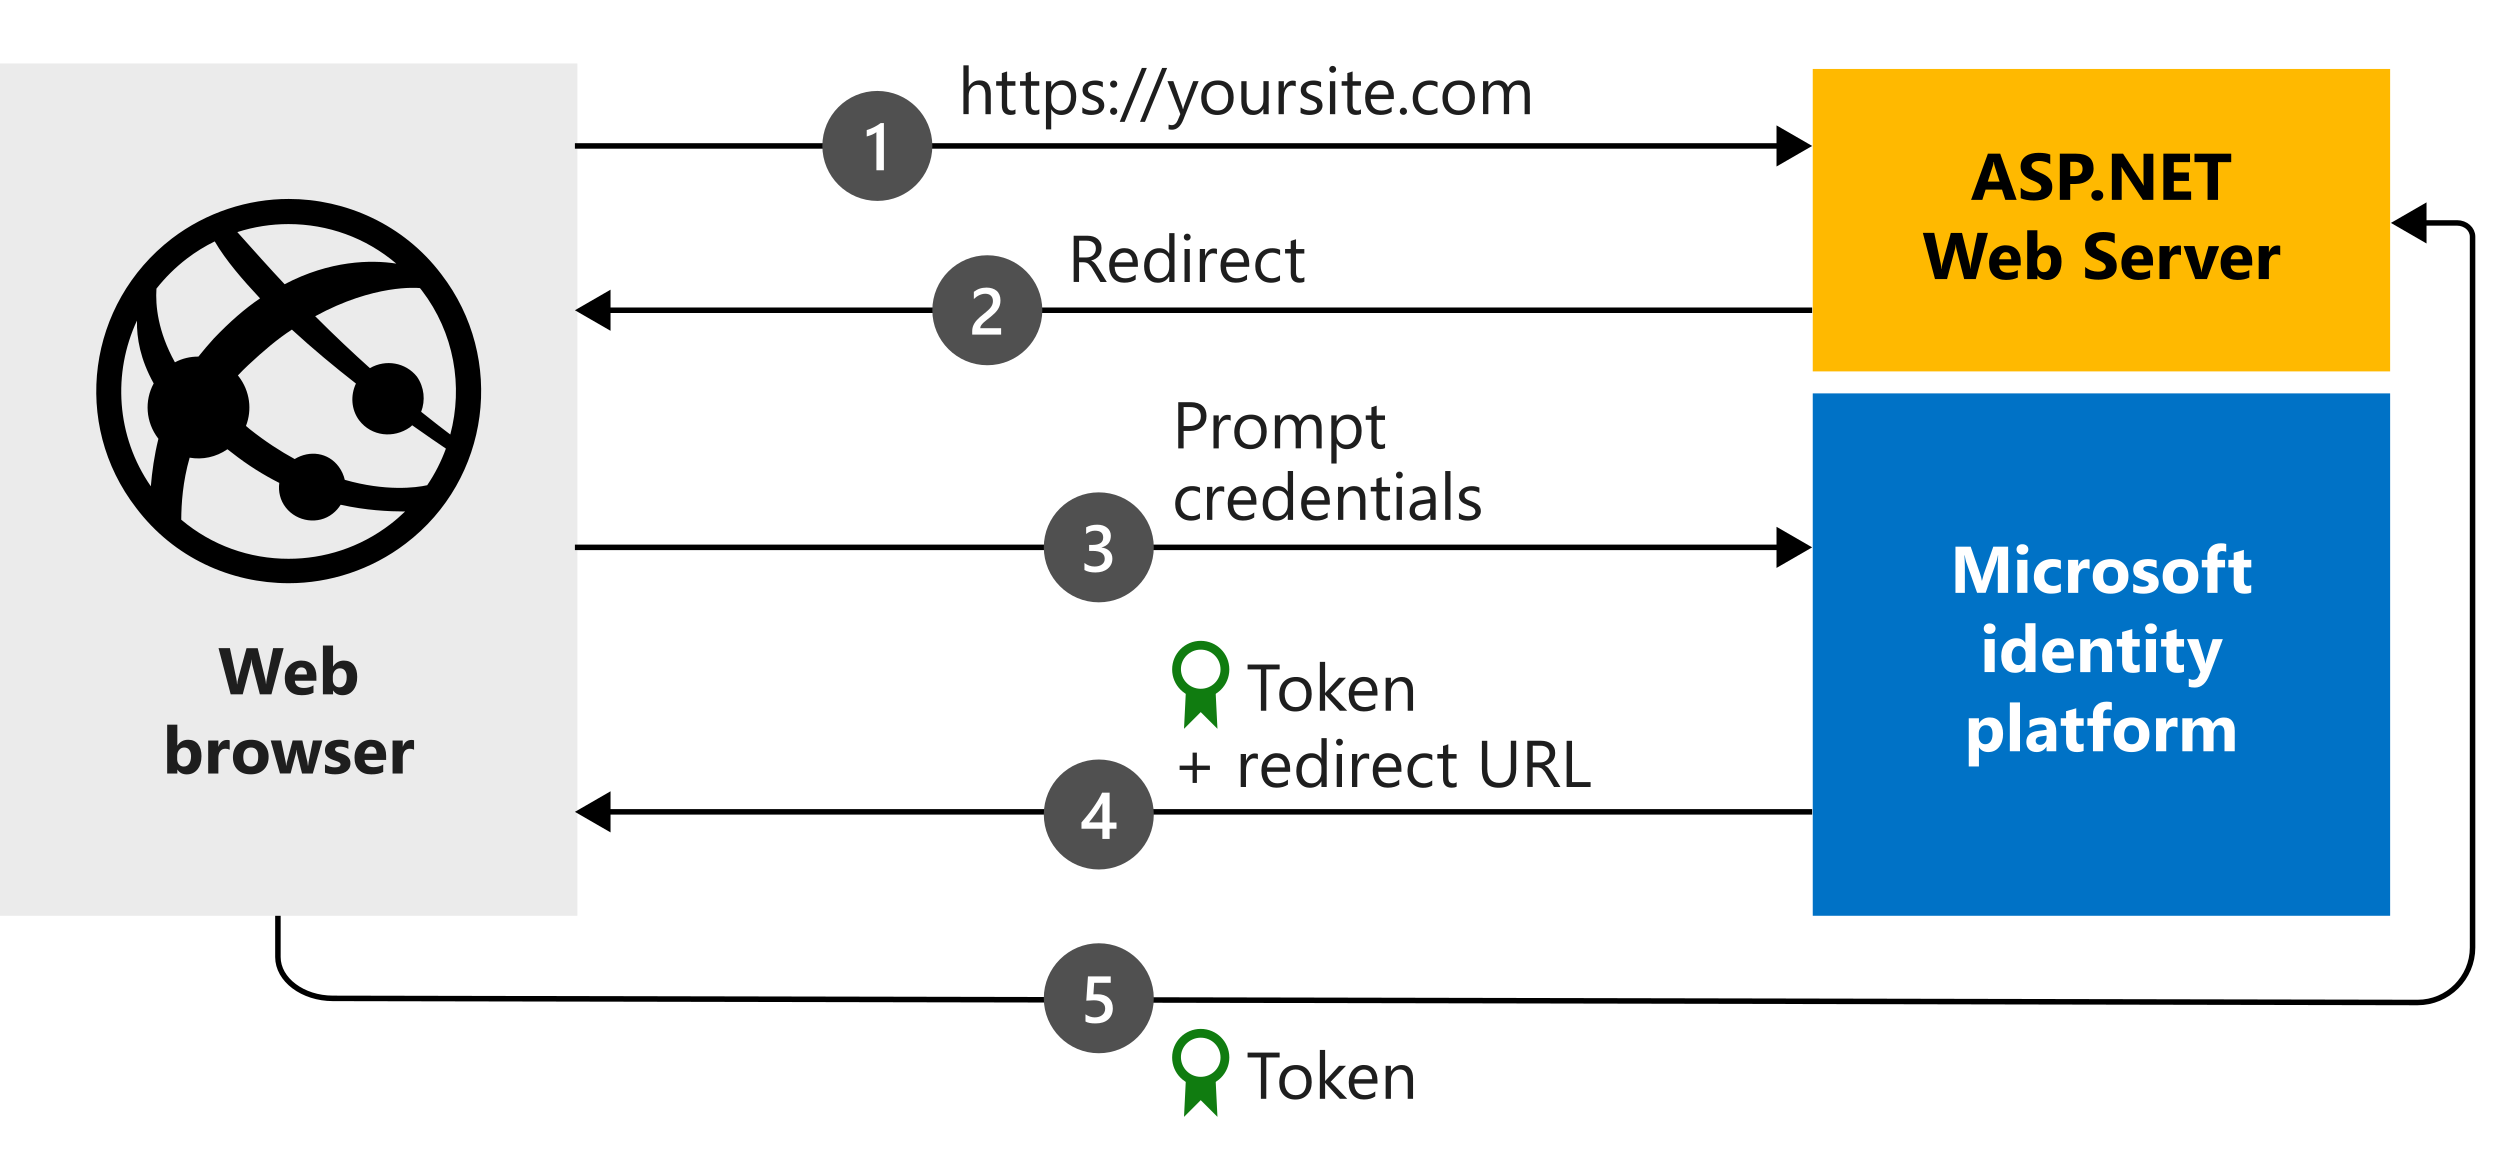 <?xml version="1.0" encoding="utf-8"?>
<!-- Generator: Adobe Illustrator 23.0.2, SVG Export Plug-In . SVG Version: 6.00 Build 0)  -->
<svg version="1.1" xmlns="http://www.w3.org/2000/svg" xmlns:xlink="http://www.w3.org/1999/xlink" x="0px" y="0px"
	 viewBox="0 0 454.64 213.01" enable-background="new 0 0 454.64 213.01" xml:space="preserve">
<symbol  id="Deleted_Symbol_6" viewBox="0 -32 32 32">
	<rect y="-10" width="32" height="2"/>
	<rect y="-26" width="32" height="2"/>
	<rect y="-17.99" width="32" height="1.99"/>
	<rect y="-32" fill="none" width="32" height="32"/>
	<rect y="-32" fill="none" width="32" height="32"/>
</symbol>
<symbol  id="Marketplace_store" viewBox="-15.25 -19.25 30.5 38.5">
	<path fill="#0078D7" d="M13.45,9.65l-2.2-1.2l-1,1.2h-2.7v4.9c0,2.8-2.2,4.7-5.3,4.7c-0.5,0-0.9-0.1-1.3-0.1
		c0.6-0.3,1.1-0.8,1.6-1.3c1.9-0.1,3.7-1.1,3.7-3.3v-5h-3.4v4.5c0,2.8-2.2,4.7-5.3,4.7s-5.3-1.9-5.3-4.7v-4.5h-1.2h-5.1l-1.2-26.9
		l24.7-1.8l0,0h0.4l1-0.1l4.4,3.5L13.45,9.65z M-6.55,14.05c0,2.3,2,3.3,3.9,3.3s3.9-1,3.9-3.3v-4.5h-3v4.9c0,0.6,0.2,1.2,0.4,1.6
		c-0.6,0.2-1.1,0.2-1.3,0.2h-0.1c-0.2-0.6-0.4-1.2-0.4-1.8v-4.9h-3.4V14.05z"/>
</symbol>
<symbol  id="New_Symbol_41" viewBox="-10.5 -10 21 20">
	<circle fill="#505050" cx="0" cy="0" r="10"/>
	<g>
		<path fill="#FFFFFF" d="M1.19,4.16v-8.59h-1.36V2.5c-0.25-0.18-0.51-0.33-0.79-0.45s-0.61-0.23-0.97-0.33v1.16
			c0.23,0.07,0.45,0.15,0.66,0.23s0.42,0.17,0.62,0.28s0.41,0.21,0.62,0.34S0.39,4,0.61,4.16H1.19z"/>
	</g>
	<rect x="-10.5" y="-10" display="none" fill="none" width="21" height="20"/>
</symbol>
<symbol  id="New_Symbol_42" viewBox="-10.5 -10 21 20">
	<circle fill="#505050" cx="0" cy="0" r="10"/>
	<g>
		<path fill="#FFFFFF" d="M2.52-4.43h-5.27v0.65c0,0.27,0.04,0.51,0.11,0.75s0.17,0.45,0.3,0.66s0.27,0.4,0.44,0.58
			s0.35,0.36,0.54,0.53s0.39,0.33,0.59,0.49S-0.39-0.46-0.2-0.3C-0.02-0.15,0.15,0,0.3,0.15s0.28,0.3,0.38,0.45s0.19,0.32,0.25,0.5
			s0.09,0.36,0.09,0.57c0,0.22-0.03,0.42-0.1,0.58s-0.16,0.3-0.29,0.42s-0.27,0.2-0.44,0.25S-0.17,3-0.37,3
			c-0.34,0-0.69-0.08-1.05-0.24s-0.7-0.4-1.03-0.72v1.31c0.17,0.13,0.35,0.24,0.52,0.34s0.36,0.18,0.54,0.24s0.38,0.11,0.59,0.14
			s0.43,0.05,0.66,0.05c0.38,0,0.72-0.05,1.03-0.15S1.48,3.72,1.7,3.53S2.09,3.09,2.21,2.8s0.18-0.62,0.18-1
			c0-0.34-0.04-0.65-0.13-0.92S2.06,0.36,1.9,0.13S1.56-0.33,1.34-0.54S0.88-0.97,0.61-1.19C0.39-1.37,0.16-1.55-0.06-1.72
			s-0.43-0.34-0.61-0.51S-1-2.57-1.11-2.73s-0.17-0.33-0.17-0.5v-0.03h3.79V-4.43z"/>
	</g>
	<rect x="-10.5" y="-10" display="none" fill="none" width="21" height="20"/>
</symbol>
<symbol  id="New_Symbol_43" viewBox="-10.5 -10 21 20">
	<circle fill="#505050" cx="0" cy="0" r="10"/>
	<g>
		<path fill="#FFFFFF" d="M-2.61-4.12v1.28c0.55-0.43,1.16-0.65,1.85-0.65c0.56,0,1,0.13,1.34,0.38s0.5,0.6,0.5,1.03
			c0,0.95-0.73,1.43-2.19,1.43h-0.65v1.09h0.62c1.29,0,1.94,0.45,1.94,1.35c0,0.83-0.5,1.24-1.51,1.24c-0.56,0-1.09-0.2-1.59-0.6
			v1.21c0.57,0.32,1.24,0.48,2.02,0.48c0.75,0,1.34-0.19,1.79-0.56S2.19,2.7,2.19,2.11c0-1.11-0.56-1.82-1.69-2.13v-0.02
			C1.11-0.1,1.59-0.32,1.94-0.68S2.47-1.5,2.47-2.05c0-0.75-0.28-1.36-0.85-1.83S0.31-4.57-0.62-4.57
			C-1.45-4.57-2.11-4.42-2.61-4.12z"/>
	</g>
	<rect x="-10.5" y="-10" display="none" fill="none" width="21" height="20"/>
</symbol>
<symbol  id="New_Symbol_44" viewBox="-10.5 -10 21 20">
	<circle fill="#505050" cx="0" cy="0" r="10"/>
	<g>
		<path fill="#FFFFFF" d="M1.97,3.97v-5.43h1.25v-1.13H1.97v-1.85H0.65v1.85h-3.8v1.14c0.34,0.39,0.7,0.81,1.06,1.26
			s0.71,0.91,1.04,1.38s0.64,0.94,0.93,1.42S0.4,3.54,0.6,3.97H1.97z M0.65-1.45v3.53c-0.43-0.77-0.85-1.43-1.26-2
			s-0.81-1.08-1.17-1.52H0.65z"/>
	</g>
	<rect x="-10.5" y="-10" display="none" fill="none" width="21" height="20"/>
</symbol>
<symbol  id="New_Symbol_45" viewBox="-10.5 -10 21 20">
	<circle fill="#505050" cx="0" cy="0" r="10"/>
	<g>
		<path fill="#FFFFFF" d="M-2.42-4.23v1.31c0.55-0.37,1.11-0.56,1.68-0.56c0.57,0,1.03,0.15,1.38,0.44s0.52,0.68,0.52,1.16
			c0,0.48-0.18,0.85-0.53,1.11s-0.86,0.4-1.52,0.4c-0.23,0-0.69-0.02-1.38-0.07l0.3,4.42h4.14V2.81h-3.01l-0.14-2.1
			c0.27,0.02,0.51,0.02,0.73,0.02c0.89,0,1.58-0.23,2.07-0.69s0.73-1.08,0.73-1.88c0-0.83-0.28-1.5-0.83-2S0.38-4.58-0.59-4.58
			C-1.41-4.58-2.02-4.47-2.42-4.23z"/>
	</g>
	<rect x="-10.5" y="-10" display="none" fill="none" width="21" height="20"/>
</symbol>
<symbol  id="Pencil-02" viewBox="0 -16 16 16">
	<polyline fill="none" stroke="#000000" stroke-miterlimit="10" points="14.88,-4.12 4.69,-14.31 0.69,-15.31 1.69,-11.31 
		11.88,-1.12 	"/>
	<path fill="none" stroke="#000000" stroke-miterlimit="10" d="M11.88-1.12c0.83,0.83,2.17,0.83,3,0c0.83-0.83,0.83-2.17,0-3"/>
	<path fill="none" stroke="#000000" stroke-miterlimit="10" d="M4.5-14.5c0,1.66-1.34,3-3,3"/>
	<rect y="-16" fill="none" width="16" height="16"/>
	<line fill="none" stroke="#000000" stroke-miterlimit="10" x1="11" y1="-2" x2="14" y2="-5"/>
</symbol>
<symbol  id="Play-01" viewBox="0 -16 16 16">
	<g>
		<path d="M4-2.92L11.26-8L4-13.08V-2.92 M3-1v-14l10,7L3-1L3-1z"/>
	</g>
	<rect y="-16" fill="none" width="16" height="16"/>
</symbol>
<symbol  id="Repairs_x5F_01" viewBox="6 -32 20 32">
	<g>
		<path fill="#FFFFFF" d="M26-16h-4v8.59l2,2V0h-6v-5.41l2-2V-16h-4v-2h2v-11c0-1.65,1.35-3,3-3s3,1.35,3,3v11h2V-16z M20-2h2v-2.59
			l-1-1l-1,1V-2z M22-29c0-0.55-0.45-1-1-1s-1,0.45-1,1v11h2V-29z"/>
		<path fill="#FFFFFF" d="M11,0C8.24,0,6-2.24,6-5c0-1.56,0.75-3.04,2-3.98V-29c0-1.65,1.35-3,3-3s3,1.35,3,3v20.02
			c1.25,0.94,2,2.42,2,3.98C16-2.24,13.76,0,11,0z M12.5-7.58L12-7.87V-29c0-0.55-0.45-1-1-1s-1,0.45-1,1v21.13L9.5-7.58
			C8.56-7.03,8-6.07,8-5c0,1.3,0.84,2.4,2,2.82V-5l1-1l1,1v2.82C13.16-2.6,14-3.7,14-5C14-6.07,13.44-7.03,12.5-7.58z"/>
	</g>
</symbol>
<symbol  id="Video_x5F_02" viewBox="0 -16 16 16">
	<rect x="0.5" y="-11.5" fill="none" stroke="#101010" stroke-miterlimit="10" width="11" height="7"/>
	<rect y="-16" fill="none" width="16" height="16"/>
	<polygon fill="none" stroke="#101010" stroke-miterlimit="10" points="11.5,-9.25 15.5,-11.25 15.5,-4.75 11.5,-6.75 	"/>
</symbol>
<symbol  id="Virtual_network" viewBox="-19.8 -10.7 39.6 21.4">
	<g>
		<polygon fill="#0078D7" points="19.8,0 17.4,2.4 9.1,10.7 7.7,9.3 17.1,0 7.7,-9.3 9.1,-10.7 17.4,-2.4 		"/>
		<polygon fill="#0078D7" points="-19.8,0 -17.3,2.4 -9.1,10.7 -7.7,9.3 -17.1,0 -7.7,-9.3 -9.1,-10.7 -17.3,-2.4 		"/>
		<path fill="#0078D7" d="M-4.8,0c0-1.3-1.1-2.4-2.4-2.4c-1.4,0-2.4,1.1-2.4,2.4s1.1,2.4,2.4,2.4C-5.8,2.4-4.8,1.3-4.8,0z"/>
		<path fill="#0078D7" d="M0,2.4c1.3,0,2.4-1.1,2.4-2.4S1.3-2.4,0-2.4S-2.4-1.3-2.4,0S-1.3,2.4,0,2.4z"/>
		<path fill="#0078D7" d="M7.2,2.4c1.3,0,2.4-1.1,2.4-2.4S8.5-2.4,7.2-2.4C5.8-2.4,4.8-1.3,4.8,0S5.8,2.4,7.2,2.4z"/>
	</g>
</symbol>
<symbol  id="W10_x5F_CheckboxIndeterminate_x5F_16" viewBox="-4 -4 8 8">
	<rect x="-4" y="-4" width="8" height="8"/>
</symbol>
<symbol  id="W10_x5F_Checkbox_x5F_16" viewBox="-8 -8 16 16">
	<g>
		<path d="M7,7V-7H-7V7H7 M8,8H-8V-8H8V8L8,8z"/>
	</g>
</symbol>
<symbol  id="W10_x5F_Undo" viewBox="-5.91 -7.91 11.82 15.82">
	<path fill="none" stroke="#FFFFFF" stroke-miterlimit="10" d="M-2.56-7.56l6.53,6.53c1.91,1.91,1.91,5.02,0,6.93L3.91,5.98
		c-1.91,1.91-5.02,1.91-6.93,0l-2.54-2.53"/>
</symbol>
<symbol  id="gripper_x5F_16" viewBox="0 -16 16 16">
	<polygon fill="none" stroke="#231F20" stroke-miterlimit="10" points="9.5,-15.5 15.5,-9.5 15.5,-15.5 	"/>
	<rect y="-16" fill="none" width="16" height="16"/>
</symbol>
<symbol  id="smallbox_x5F_32" viewBox="0 -32 32 32">
	<rect x="8" y="-24" width="16" height="16"/>
	<rect y="-32" fill="none" width="32" height="32"/>
</symbol>
<symbol  id="unlock" viewBox="0 -16 16 16">
	<rect x="2.5" y="-15.5" fill="none" stroke="#000000" stroke-miterlimit="10" width="11" height="8"/>
	<rect y="-16" fill="none" width="16" height="16"/>
	<path d="M8,0C5.72,0,4-1.74,4-4h1c0,1.71,1.29,3,3,3s3-1.29,3-3v-3H6v-1h6v4C12-1.74,10.28,0,8,0z"/>
</symbol>
<g id="Shapes">
	<g id="Wrench_tool_x28_s_x29_">
	</g>
	<g id="user2">
	</g>
	<g id="user2_1_">
	</g>
	<g id="user2_4_">
	</g>
	<g id="user2_3_">
	</g>
	<g id="user2_2_">
	</g>
	<g id="Internet_2">
	</g>
	<g id="Enterprise">
	</g>
	<g id="Tunnel__x28_stackable_x29_">
	</g>
	<g id="New_Symbol">
	</g>
	<g id="New_Symbol_1">
	</g>
	<g id="Files">
	</g>
	<g id="BlobBlock">
	</g>
	<g id="E_x5F_Enterprise">
	</g>
	<g id="E_x5F_AD_FS">
	</g>
	<g id="C_x5F_Azure_Active_Directory">
	</g>
	<rect fill="#FFFFFF" width="454.64" height="213.01"/>
	<rect y="11.54" fill="#EBEBEB" width="105" height="155"/>
	<rect x="329.66" y="71.54" fill="#0072C6" width="105" height="95"/>
	<rect x="329.66" y="12.54" fill="#FFB900" width="105" height="55"/>
	<g>
		<g>
			<line fill="none" stroke="#000000" stroke-miterlimit="10" x1="104.55" y1="26.54" x2="324.17" y2="26.54"/>
			<g>
				<polygon points="323.07,30.28 329.55,26.54 323.07,22.8 				"/>
			</g>
		</g>
	</g>
	<g>
		<g>
			<line fill="none" stroke="#000000" stroke-miterlimit="10" x1="109.93" y1="56.42" x2="329.55" y2="56.42"/>
			<g>
				<polygon points="111.03,60.16 104.55,56.42 111.03,52.68 				"/>
			</g>
		</g>
	</g>
	<g>
		<g>
			<line fill="none" stroke="#000000" stroke-miterlimit="10" x1="104.55" y1="99.54" x2="324.17" y2="99.54"/>
			<g>
				<polygon points="323.07,103.28 329.55,99.54 323.07,95.8 				"/>
			</g>
		</g>
	</g>
	<g>
		<g>
			<line fill="none" stroke="#000000" stroke-miterlimit="10" x1="109.93" y1="147.64" x2="329.55" y2="147.64"/>
			<g>
				<polygon points="111.03,151.38 104.55,147.64 111.03,143.9 				"/>
			</g>
		</g>
	</g>
	<g>
		<g>
			<path fill="none" stroke="#000000" stroke-miterlimit="10" d="M50.54,166.54c0,0,0,3.38,0,7.5s4.5,7.51,10,7.52l379.11,0.75
				c5.5,0.01,10-4.48,10-9.98V43.04c0-1.38-1.26-2.5-2.81-2.5h-6.65"/>
			<g>
				<polygon points="441.28,36.8 434.8,40.54 441.28,44.28 				"/>
			</g>
		</g>
	</g>
	
		<use xlink:href="#New_Symbol_45"  width="21" height="20" x="-10.5" y="-10" transform="matrix(1 0 0 -1 199.822 181.538)" overflow="visible"/>
	<g>
		<path fill="#107C10" d="M221,124.46c-0.72,0.64-1.6,1.04-2.64,1.04c-1.04,0-1.92-0.4-2.64-1.04l-0.4,8.08l3.04-3.04l3.04,3.04
			L221,124.46z"/>
		<path fill="#107C10" d="M218.36,116.54c-2.88,0-5.2,2.32-5.2,5.2c0,2.88,2.32,5.2,5.2,5.2s5.2-2.32,5.2-5.2
			C223.56,118.86,221.24,116.54,218.36,116.54z M218.36,125.26c-2,0-3.6-1.6-3.6-3.6c0-1.92,1.6-3.52,3.6-3.52s3.6,1.6,3.6,3.6
			C221.96,123.66,220.36,125.26,218.36,125.26z"/>
	</g>
	<g>
		<path fill="#107C10" d="M221,195.03c-0.72,0.64-1.6,1.04-2.64,1.04c-1.04,0-1.92-0.4-2.64-1.04l-0.4,8.08l3.04-3.04l3.04,3.04
			L221,195.03z"/>
		<path fill="#107C10" d="M218.36,187.11c-2.88,0-5.2,2.32-5.2,5.2c0,2.88,2.32,5.2,5.2,5.2s5.2-2.32,5.2-5.2
			C223.56,189.43,221.24,187.11,218.36,187.11z M218.36,195.83c-2,0-3.6-1.6-3.6-3.6c0-1.92,1.6-3.52,3.6-3.52s3.6,1.6,3.6,3.6
			C221.96,194.23,220.36,195.83,218.36,195.83z"/>
	</g>
	
		<use xlink:href="#New_Symbol_44"  width="21" height="20" x="-10.5" y="-10" transform="matrix(1 0 0 -1 199.822 148.122)" overflow="visible"/>
	
		<use xlink:href="#New_Symbol_43"  width="21" height="20" x="-10.5" y="-10" transform="matrix(1 0 0 -1 199.822 99.538)" overflow="visible"/>
	<path d="M80.24,49.85c-6.85-9.05-17.4-13.67-27.73-13.67c-7.39,0-14.98,2.41-21.27,7.21c-15.34,11.82-18.32,33.66-6.46,49
		c6.85,9.05,17.19,13.67,27.73,13.67c7.39,0,14.99-2.41,21.27-7.21C89.12,87.2,92.07,65.19,80.24,49.85z M81.89,79.02
		c-1.23-0.93-3.04-2.31-5.3-4.13c0.79-2.06,0.58-4.47-0.77-6.4c-2.04-2.56-5.66-3.21-8.55-1.54c-3.05-2.74-6.41-5.89-9.95-9.44
		c10.74-5.88,18.59-5.16,19.05-5.12c0.11,0.14,0.22,0.27,0.33,0.41C82.63,60.55,84.22,70.26,81.89,79.02z M62.7,87.26
		c-0.19-0.82-0.54-1.63-1.09-2.38c-1.91-2.61-5.32-3.05-8.02-1.4c-2.61-1.42-5.34-3.19-8.15-5.42c-0.25-0.2-0.47-0.4-0.71-0.6
		c1.13-2.91,0.74-6.31-1.31-8.99c-0.05-0.07-0.11-0.13-0.16-0.19c0.6-0.64,1.22-1.27,1.89-1.89c2.77-2.59,5.36-4.79,7.95-6.46
		c0,0,0,0,0,0c0.03-0.02,0.05-0.03,0.08-0.05c-0.03,0.03-0.06,0.05-0.09,0.07c3.82,3.51,7.84,6.84,11.64,9.8
		c-1.01,2.14-0.87,4.73,0.58,6.68c2.24,2.95,6.29,3.34,9.23,1.28c0.15-0.12,0.28-0.24,0.42-0.37c2.72,1.93,4.88,3.39,6.13,4.24
		c-0.85,2.33-1.98,4.57-3.4,6.66C75.64,88.7,70.14,89.39,62.7,87.26z M72.07,47.94c-4.59-0.73-12.11-0.57-20.31,3.75
		c-2.74-2.92-5.65-6.18-8.6-9.48c3.04-0.98,6.18-1.46,9.31-1.46C59.59,40.76,66.48,43.19,72.07,47.94z M33.97,47.04
		c1.62-1.24,3.32-2.28,5.08-3.14c2.03,3.48,5.15,7.06,8.24,10.36c-2.73,1.84-5.46,4.22-8.41,7.3c-0.98,1.1-1.93,2.19-2.8,3.29
		c-1.47-0.01-2.94,0.33-4.27,1.04c-3.1-5.59-3.56-10.34-3.36-13.4C30.02,50.5,31.86,48.66,33.97,47.04z M24.91,58.3
		c-0.07,3.2,0.61,7.06,3.04,11.43c-1.69,3.11-1.48,7.02,0.83,10.03c0.01,0.01,0.02,0.02,0.03,0.03c-0.76,3.06-1.16,6-1.38,8.65
		C21.11,79.31,20.47,67.81,24.91,58.3z M52.47,101.62c-7.08,0-13.94-2.41-19.51-7.11c0.02-2.9,0.27-6.93,1.53-11.28
		c2.32,0.41,4.78-0.08,6.87-1.53c0.26,0.2,0.51,0.4,0.77,0.59c2.91,2.3,5.82,4.1,8.66,5.53c-0.21,1.56,0.16,3.19,1.19,4.49
		c2.02,2.59,5.93,3.16,8.52,1.1c0.59-0.46,1.07-1.01,1.45-1.62c4.6,1.02,8.65,1.22,11.72,1.23c-0.85,0.82-1.74,1.6-2.7,2.33
		C65.43,99.6,58.93,101.62,52.47,101.62z"/>
</g>
<g id="Text">
	<g id="Windows_Server_New">
	</g>
	<g>
		<path fill="#1E1E1E" d="M180.17,20.77h-0.96v-3.46c0-1.25-0.46-1.88-1.39-1.88c-0.47,0-0.86,0.18-1.18,0.54s-0.48,0.83-0.48,1.39
			v3.4h-0.96v-8.88h0.96v3.88h0.02c0.46-0.76,1.12-1.14,1.97-1.14c1.35,0,2.03,0.81,2.03,2.44V20.77z"/>
		<path fill="#1E1E1E" d="M184.67,20.71c-0.23,0.13-0.53,0.19-0.9,0.19c-1.05,0-1.58-0.59-1.58-1.76v-3.55h-1.03v-0.82h1.03V13.3
			l0.96-0.31v1.78h1.51v0.82h-1.51v3.38c0,0.4,0.07,0.69,0.21,0.86s0.36,0.26,0.68,0.26c0.24,0,0.45-0.07,0.63-0.2V20.71z"/>
		<path fill="#1E1E1E" d="M189.01,20.71c-0.23,0.13-0.53,0.19-0.9,0.19c-1.05,0-1.58-0.59-1.58-1.76v-3.55h-1.03v-0.82h1.03V13.3
			l0.96-0.31v1.78h1.51v0.82h-1.51v3.38c0,0.4,0.07,0.69,0.21,0.86s0.36,0.26,0.68,0.26c0.24,0,0.45-0.07,0.63-0.2V20.71z"/>
		<path fill="#1E1E1E" d="M191.19,19.9h-0.02v3.63h-0.96v-8.76h0.96v1.05h0.02c0.47-0.8,1.16-1.2,2.07-1.2
			c0.77,0,1.38,0.27,1.81,0.81s0.65,1.26,0.65,2.16c0,1-0.24,1.81-0.73,2.41s-1.16,0.91-2,0.91
			C192.21,20.91,191.61,20.57,191.19,19.9z M191.17,17.48v0.84c0,0.5,0.16,0.92,0.48,1.26s0.73,0.52,1.23,0.52
			c0.58,0,1.04-0.22,1.37-0.67s0.5-1.06,0.5-1.86c0-0.67-0.15-1.19-0.46-1.57s-0.73-0.57-1.25-0.57c-0.56,0-1.01,0.19-1.35,0.58
			S191.17,16.89,191.17,17.48z"/>
		<path fill="#1E1E1E" d="M196.83,20.55v-1.03c0.52,0.39,1.1,0.58,1.73,0.58c0.84,0,1.27-0.28,1.27-0.84c0-0.16-0.04-0.3-0.11-0.41
			s-0.17-0.21-0.29-0.3s-0.27-0.16-0.43-0.23s-0.34-0.14-0.54-0.21c-0.27-0.11-0.5-0.21-0.7-0.32s-0.37-0.23-0.5-0.36
			s-0.24-0.29-0.3-0.46s-0.1-0.37-0.1-0.6c0-0.28,0.06-0.53,0.19-0.75s0.3-0.4,0.52-0.54s0.46-0.26,0.74-0.33s0.56-0.11,0.85-0.11
			c0.52,0,0.98,0.09,1.39,0.27v0.97c-0.44-0.29-0.95-0.43-1.52-0.43c-0.18,0-0.34,0.02-0.49,0.06s-0.27,0.1-0.37,0.17
			s-0.18,0.16-0.24,0.27s-0.08,0.22-0.08,0.34c0,0.16,0.03,0.29,0.08,0.39s0.14,0.2,0.25,0.28s0.24,0.16,0.4,0.22
			s0.33,0.14,0.53,0.22c0.27,0.1,0.5,0.21,0.71,0.31s0.39,0.23,0.54,0.36s0.26,0.29,0.34,0.47s0.12,0.38,0.12,0.63
			c0,0.3-0.07,0.55-0.2,0.77s-0.31,0.4-0.52,0.54s-0.47,0.25-0.76,0.32s-0.58,0.11-0.9,0.11C197.82,20.91,197.28,20.79,196.83,20.55
			z"/>
		<path fill="#1E1E1E" d="M202.52,15.94c-0.18,0-0.33-0.06-0.46-0.19s-0.19-0.28-0.19-0.46s0.06-0.33,0.19-0.46s0.28-0.19,0.46-0.19
			c0.18,0,0.34,0.06,0.47,0.19s0.19,0.28,0.19,0.46s-0.06,0.33-0.19,0.46S202.7,15.94,202.52,15.94z M202.52,20.89
			c-0.18,0-0.33-0.06-0.46-0.19s-0.19-0.28-0.19-0.46s0.06-0.33,0.19-0.47s0.28-0.2,0.46-0.2c0.18,0,0.34,0.07,0.47,0.2
			s0.19,0.29,0.19,0.47s-0.06,0.33-0.19,0.46S202.7,20.89,202.52,20.89z"/>
		<path fill="#1E1E1E" d="M208.56,12.36l-4.03,9.8h-0.9l4.02-9.8H208.56z"/>
		<path fill="#1E1E1E" d="M212.25,12.36l-4.03,9.8h-0.9l4.02-9.8H212.25z"/>
		<path fill="#1E1E1E" d="M217.97,14.77l-2.76,6.96c-0.49,1.24-1.18,1.86-2.07,1.86c-0.25,0-0.46-0.03-0.63-0.08v-0.86
			c0.21,0.07,0.4,0.11,0.57,0.11c0.48,0,0.85-0.29,1.09-0.87l0.48-1.14l-2.34-5.99h1.07l1.62,4.62c0.02,0.06,0.06,0.21,0.12,0.46
			h0.04c0.02-0.09,0.06-0.24,0.12-0.45l1.71-4.63H217.97z"/>
		<path fill="#1E1E1E" d="M221.36,20.91c-0.89,0-1.59-0.28-2.12-0.84s-0.79-1.3-0.79-2.23c0-1.01,0.28-1.79,0.83-2.36
			s1.29-0.85,2.23-0.85c0.89,0,1.59,0.28,2.09,0.83s0.75,1.31,0.75,2.29c0,0.96-0.27,1.72-0.81,2.3S222.27,20.91,221.36,20.91z
			 M221.43,15.43c-0.62,0-1.11,0.21-1.46,0.63s-0.54,1-0.54,1.74c0,0.71,0.18,1.27,0.54,1.68s0.85,0.62,1.46,0.62
			c0.62,0,1.1-0.2,1.43-0.6s0.5-0.97,0.5-1.72c0-0.75-0.17-1.33-0.5-1.73S222.05,15.43,221.43,15.43z"/>
		<path fill="#1E1E1E" d="M230.71,20.77h-0.96v-0.95h-0.02c-0.4,0.73-1.02,1.09-1.85,1.09c-1.43,0-2.14-0.85-2.14-2.55v-3.59h0.96
			v3.43c0,1.27,0.48,1.9,1.45,1.9c0.47,0,0.85-0.17,1.16-0.52s0.45-0.8,0.45-1.36v-3.46h0.96V20.77z"/>
		<path fill="#1E1E1E" d="M235.65,15.74c-0.17-0.13-0.41-0.19-0.73-0.19c-0.41,0-0.75,0.19-1.03,0.58s-0.41,0.91-0.41,1.58v3.06
			h-0.96v-6h0.96V16h0.02c0.14-0.42,0.35-0.75,0.63-0.99s0.6-0.35,0.94-0.35c0.25,0,0.44,0.03,0.57,0.08V15.74z"/>
		<path fill="#1E1E1E" d="M236.52,20.55v-1.03c0.52,0.39,1.1,0.58,1.73,0.58c0.84,0,1.27-0.28,1.27-0.84c0-0.16-0.04-0.3-0.11-0.41
			s-0.17-0.21-0.29-0.3s-0.27-0.16-0.43-0.23s-0.34-0.14-0.54-0.21c-0.27-0.11-0.5-0.21-0.7-0.32s-0.37-0.23-0.5-0.36
			s-0.24-0.29-0.3-0.46s-0.1-0.37-0.1-0.6c0-0.28,0.06-0.53,0.19-0.75s0.3-0.4,0.52-0.54s0.46-0.26,0.74-0.33s0.56-0.11,0.85-0.11
			c0.52,0,0.98,0.09,1.39,0.27v0.97c-0.44-0.29-0.95-0.43-1.52-0.43c-0.18,0-0.34,0.02-0.49,0.06s-0.27,0.1-0.37,0.17
			s-0.18,0.16-0.24,0.27s-0.08,0.22-0.08,0.34c0,0.16,0.03,0.29,0.08,0.39s0.14,0.2,0.25,0.28s0.24,0.16,0.4,0.22
			s0.33,0.14,0.53,0.22c0.27,0.1,0.5,0.21,0.71,0.31s0.39,0.23,0.54,0.36s0.26,0.29,0.34,0.47s0.12,0.38,0.12,0.63
			c0,0.3-0.07,0.55-0.2,0.77s-0.31,0.4-0.52,0.54s-0.47,0.25-0.76,0.32s-0.58,0.11-0.9,0.11C237.51,20.91,236.97,20.79,236.52,20.55
			z"/>
		<path fill="#1E1E1E" d="M242.35,13.24c-0.17,0-0.32-0.06-0.44-0.18s-0.18-0.27-0.18-0.45s0.06-0.33,0.18-0.45s0.27-0.18,0.44-0.18
			c0.18,0,0.33,0.06,0.45,0.18s0.18,0.27,0.18,0.45c0,0.17-0.06,0.32-0.18,0.44S242.52,13.24,242.35,13.24z M242.82,20.77h-0.96v-6
			h0.96V20.77z"/>
		<path fill="#1E1E1E" d="M247.5,20.71c-0.23,0.13-0.53,0.19-0.9,0.19c-1.05,0-1.58-0.59-1.58-1.76v-3.55h-1.03v-0.82h1.03V13.3
			l0.96-0.31v1.78h1.51v0.82h-1.51v3.38c0,0.4,0.07,0.69,0.21,0.86s0.36,0.26,0.68,0.26c0.24,0,0.45-0.07,0.63-0.2V20.71z"/>
		<path fill="#1E1E1E" d="M253.5,18.01h-4.24c0.02,0.67,0.2,1.18,0.54,1.55s0.82,0.54,1.42,0.54c0.68,0,1.3-0.22,1.86-0.67v0.9
			c-0.53,0.38-1.22,0.57-2.09,0.57c-0.85,0-1.51-0.27-2-0.82s-0.73-1.31-0.73-2.3c0-0.93,0.26-1.69,0.79-2.28s1.19-0.88,1.97-0.88
			s1.39,0.25,1.82,0.76s0.64,1.21,0.64,2.12V18.01z M252.52,17.19c0-0.55-0.14-0.99-0.4-1.29s-0.63-0.46-1.1-0.46
			c-0.45,0-0.84,0.16-1.15,0.49s-0.51,0.75-0.59,1.27H252.52z"/>
		<path fill="#1E1E1E" d="M255.21,20.89c-0.18,0-0.33-0.06-0.46-0.19s-0.19-0.28-0.19-0.46s0.06-0.33,0.19-0.47s0.28-0.2,0.46-0.2
			c0.18,0,0.34,0.07,0.47,0.2s0.19,0.29,0.19,0.47s-0.06,0.33-0.19,0.46S255.4,20.89,255.21,20.89z"/>
		<path fill="#1E1E1E" d="M261.41,20.49c-0.46,0.28-1.01,0.42-1.64,0.42c-0.86,0-1.55-0.28-2.07-0.83s-0.79-1.28-0.79-2.17
			c0-0.99,0.28-1.78,0.85-2.38s1.32-0.9,2.27-0.9c0.53,0,0.99,0.1,1.39,0.29v0.98c-0.45-0.31-0.92-0.47-1.43-0.47
			c-0.61,0-1.12,0.22-1.51,0.66s-0.59,1.02-0.59,1.73c0,0.7,0.18,1.26,0.55,1.66s0.86,0.61,1.49,0.61c0.52,0,1.02-0.17,1.48-0.52
			V20.49z"/>
		<path fill="#1E1E1E" d="M265.23,20.91c-0.89,0-1.59-0.28-2.12-0.84s-0.79-1.3-0.79-2.23c0-1.01,0.28-1.79,0.83-2.36
			s1.29-0.85,2.23-0.85c0.89,0,1.59,0.28,2.09,0.83s0.75,1.31,0.75,2.29c0,0.96-0.27,1.72-0.81,2.3S266.14,20.91,265.23,20.91z
			 M265.3,15.43c-0.62,0-1.11,0.21-1.46,0.63s-0.54,1-0.54,1.74c0,0.71,0.18,1.27,0.54,1.68s0.85,0.62,1.46,0.62
			c0.62,0,1.1-0.2,1.43-0.6s0.5-0.97,0.5-1.72c0-0.75-0.17-1.33-0.5-1.73S265.92,15.43,265.3,15.43z"/>
		<path fill="#1E1E1E" d="M278.22,20.77h-0.96v-3.45c0-0.66-0.1-1.14-0.31-1.44s-0.55-0.45-1.03-0.45c-0.41,0-0.76,0.19-1.05,0.56
			s-0.43,0.82-0.43,1.35v3.42h-0.96V17.2c0-1.18-0.46-1.77-1.37-1.77c-0.42,0-0.77,0.18-1.04,0.53s-0.41,0.81-0.41,1.38v3.42h-0.96
			v-6h0.96v0.95h0.02c0.43-0.73,1.05-1.09,1.86-1.09c0.41,0,0.77,0.11,1.07,0.34s0.51,0.53,0.63,0.9c0.45-0.83,1.11-1.24,1.99-1.24
			c1.32,0,1.98,0.81,1.98,2.44V20.77z"/>
	</g>
	<g>
		<path fill="#1E1E1E" d="M201.28,51.28h-1.17l-1.41-2.36c-0.13-0.22-0.25-0.41-0.38-0.56s-0.25-0.28-0.37-0.38
			s-0.26-0.17-0.41-0.21s-0.31-0.07-0.5-0.07h-0.81v3.57h-0.98v-8.4h2.51c0.37,0,0.71,0.05,1.02,0.14s0.58,0.23,0.81,0.42
			s0.41,0.42,0.54,0.7s0.19,0.61,0.19,0.98c0,0.29-0.04,0.56-0.13,0.81s-0.21,0.46-0.38,0.65s-0.36,0.35-0.59,0.49
			s-0.49,0.24-0.77,0.31v0.02c0.14,0.06,0.26,0.13,0.37,0.21s0.2,0.17,0.3,0.28s0.19,0.23,0.28,0.37s0.19,0.3,0.31,0.48
			L201.28,51.28z M196.24,43.77v3.05h1.34c0.25,0,0.47-0.04,0.68-0.11s0.39-0.18,0.54-0.32s0.27-0.31,0.36-0.51s0.13-0.43,0.13-0.68
			c0-0.45-0.15-0.8-0.44-1.05s-0.71-0.38-1.26-0.38H196.24z"/>
		<path fill="#1E1E1E" d="M206.95,48.52h-4.24c0.02,0.67,0.2,1.18,0.54,1.55s0.82,0.54,1.42,0.54c0.68,0,1.3-0.22,1.86-0.67v0.9
			c-0.53,0.38-1.22,0.57-2.09,0.57c-0.85,0-1.51-0.27-2-0.82s-0.73-1.31-0.73-2.3c0-0.93,0.26-1.69,0.79-2.28s1.19-0.88,1.97-0.88
			s1.39,0.25,1.82,0.76s0.64,1.21,0.64,2.12V48.52z M205.97,47.7c0-0.55-0.14-0.99-0.4-1.29s-0.63-0.46-1.1-0.46
			c-0.45,0-0.84,0.16-1.15,0.49s-0.51,0.75-0.59,1.27H205.97z"/>
		<path fill="#1E1E1E" d="M213.59,51.28h-0.96v-1.02h-0.02c-0.45,0.77-1.13,1.16-2.06,1.16c-0.75,0-1.36-0.27-1.81-0.81
			s-0.68-1.27-0.68-2.19c0-0.99,0.25-1.79,0.75-2.38s1.17-0.9,2-0.9c0.82,0,1.42,0.32,1.8,0.97h0.02v-3.71h0.96V51.28z
			 M212.63,48.56v-0.88c0-0.48-0.16-0.89-0.48-1.23s-0.73-0.5-1.22-0.5c-0.59,0-1.05,0.21-1.38,0.64s-0.5,1.02-0.5,1.78
			c0,0.69,0.16,1.24,0.48,1.64s0.75,0.6,1.3,0.6c0.54,0,0.97-0.19,1.3-0.58S212.63,49.15,212.63,48.56z"/>
		<path fill="#1E1E1E" d="M215.9,43.75c-0.17,0-0.32-0.06-0.44-0.18s-0.18-0.27-0.18-0.45s0.06-0.33,0.18-0.45s0.27-0.18,0.44-0.18
			c0.18,0,0.33,0.06,0.45,0.18s0.18,0.27,0.18,0.45c0,0.17-0.06,0.32-0.18,0.44S216.08,43.75,215.9,43.75z M216.37,51.28h-0.96v-6
			h0.96V51.28z"/>
		<path fill="#1E1E1E" d="M221.32,46.25c-0.17-0.13-0.41-0.19-0.73-0.19c-0.41,0-0.75,0.19-1.03,0.58s-0.41,0.91-0.41,1.58v3.06
			h-0.96v-6h0.96v1.24h0.02c0.14-0.42,0.35-0.75,0.63-0.99s0.6-0.35,0.94-0.35c0.25,0,0.44,0.03,0.57,0.08V46.25z"/>
		<path fill="#1E1E1E" d="M227.2,48.52h-4.24c0.02,0.67,0.2,1.18,0.54,1.55s0.82,0.54,1.42,0.54c0.68,0,1.3-0.22,1.86-0.67v0.9
			c-0.53,0.38-1.22,0.57-2.09,0.57c-0.85,0-1.51-0.27-2-0.82s-0.73-1.31-0.73-2.3c0-0.93,0.26-1.69,0.79-2.28s1.19-0.88,1.97-0.88
			s1.39,0.25,1.82,0.76s0.64,1.21,0.64,2.12V48.52z M226.22,47.7c0-0.55-0.14-0.99-0.4-1.29s-0.63-0.46-1.1-0.46
			c-0.45,0-0.84,0.16-1.15,0.49s-0.51,0.75-0.59,1.27H226.22z"/>
		<path fill="#1E1E1E" d="M232.78,51c-0.46,0.28-1.01,0.42-1.64,0.42c-0.86,0-1.55-0.28-2.07-0.83s-0.79-1.28-0.79-2.17
			c0-0.99,0.28-1.78,0.85-2.38s1.32-0.9,2.27-0.9c0.53,0,0.99,0.1,1.39,0.29v0.98c-0.45-0.31-0.92-0.47-1.43-0.47
			c-0.61,0-1.12,0.22-1.51,0.66s-0.59,1.02-0.59,1.73c0,0.7,0.18,1.26,0.55,1.66s0.86,0.61,1.49,0.61c0.52,0,1.02-0.17,1.48-0.52V51
			z"/>
		<path fill="#1E1E1E" d="M237.21,51.22c-0.23,0.13-0.53,0.19-0.9,0.19c-1.05,0-1.58-0.59-1.58-1.76V46.1h-1.03v-0.82h1.03v-1.46
			l0.96-0.31v1.78h1.51v0.82h-1.51v3.38c0,0.4,0.07,0.69,0.21,0.86s0.36,0.26,0.68,0.26c0.24,0,0.45-0.07,0.63-0.2V51.22z"/>
	</g>
	<g>
		<rect x="342.93" y="98.94" fill="none" width="78.46" height="45.6"/>
		<path fill="#FFFFFF" d="M365.18,107.82h-1.87v-5.03c0-0.54,0.02-1.14,0.07-1.8h-0.05c-0.1,0.52-0.19,0.89-0.26,1.11l-1.97,5.71
			h-1.55l-2-5.65c-0.05-0.15-0.14-0.54-0.26-1.17h-0.05c0.05,0.83,0.08,1.55,0.08,2.18v4.65h-1.71v-8.4h2.77l1.72,4.98
			c0.14,0.4,0.24,0.8,0.3,1.2h0.04c0.11-0.46,0.22-0.87,0.33-1.21l1.72-4.97h2.7V107.82z"/>
		<path fill="#FFFFFF" d="M367.79,100.87c-0.31,0-0.57-0.09-0.77-0.28s-0.3-0.41-0.3-0.68c0-0.28,0.1-0.5,0.3-0.68
			s0.46-0.26,0.77-0.26c0.32,0,0.57,0.09,0.77,0.26s0.3,0.4,0.3,0.68c0,0.28-0.1,0.51-0.3,0.69S368.1,100.87,367.79,100.87z
			 M368.7,107.82h-1.85v-6h1.85V107.82z"/>
		<path fill="#FFFFFF" d="M374.78,107.6c-0.42,0.24-1.02,0.36-1.81,0.36c-0.92,0-1.67-0.28-2.24-0.84s-0.86-1.28-0.86-2.16
			c0-1.02,0.31-1.82,0.92-2.41s1.43-0.88,2.45-0.88c0.71,0,1.22,0.09,1.54,0.28v1.57c-0.39-0.29-0.82-0.43-1.29-0.43
			c-0.53,0-0.95,0.16-1.26,0.47s-0.47,0.74-0.47,1.29c0,0.53,0.15,0.95,0.45,1.25s0.71,0.45,1.22,0.45c0.46,0,0.91-0.14,1.35-0.43
			V107.6z"/>
		<path fill="#FFFFFF" d="M380,103.49c-0.22-0.12-0.48-0.18-0.78-0.18c-0.4,0-0.72,0.15-0.94,0.44s-0.34,0.7-0.34,1.2v2.87h-1.85v-6
			h1.85v1.11h0.02c0.29-0.81,0.82-1.22,1.58-1.22c0.2,0,0.35,0.02,0.46,0.07V103.49z"/>
		<path fill="#FFFFFF" d="M383.8,107.97c-1,0-1.79-0.28-2.36-0.84s-0.86-1.32-0.86-2.28c0-0.99,0.3-1.77,0.89-2.33
			s1.4-0.84,2.41-0.84c1,0,1.78,0.28,2.34,0.84s0.85,1.3,0.85,2.22c0,1-0.29,1.78-0.88,2.36S384.82,107.97,383.8,107.97z
			 M383.85,103.09c-0.44,0-0.78,0.15-1.02,0.45s-0.36,0.73-0.36,1.28c0,1.15,0.46,1.73,1.39,1.73c0.89,0,1.33-0.59,1.33-1.78
			C385.19,103.65,384.75,103.09,383.85,103.09z"/>
		<path fill="#FFFFFF" d="M387.94,107.66v-1.5c0.3,0.18,0.61,0.32,0.91,0.41s0.59,0.13,0.86,0.13c0.33,0,0.59-0.04,0.78-0.13
			s0.28-0.23,0.28-0.41c0-0.12-0.04-0.21-0.13-0.29s-0.2-0.15-0.33-0.21s-0.28-0.11-0.44-0.16s-0.31-0.1-0.46-0.16
			c-0.24-0.09-0.45-0.19-0.63-0.29s-0.33-0.22-0.46-0.36s-0.22-0.29-0.28-0.47s-0.1-0.39-0.1-0.64c0-0.34,0.07-0.63,0.22-0.87
			s0.34-0.44,0.59-0.59s0.52-0.27,0.84-0.34s0.64-0.11,0.98-0.11c0.27,0,0.54,0.02,0.81,0.06s0.54,0.1,0.81,0.18v1.43
			c-0.23-0.14-0.49-0.24-0.75-0.31s-0.53-0.1-0.79-0.1c-0.12,0-0.24,0.01-0.34,0.03s-0.2,0.05-0.28,0.09s-0.15,0.09-0.19,0.16
			s-0.07,0.14-0.07,0.22c0,0.11,0.04,0.2,0.11,0.28s0.16,0.15,0.28,0.2s0.24,0.11,0.38,0.15s0.28,0.09,0.41,0.14
			c0.25,0.09,0.47,0.18,0.67,0.28s0.37,0.22,0.51,0.36s0.25,0.3,0.33,0.48s0.11,0.4,0.11,0.66c0,0.36-0.08,0.66-0.23,0.91
			s-0.36,0.46-0.62,0.62s-0.55,0.27-0.88,0.35s-0.68,0.11-1.04,0.11C389.11,107.97,388.5,107.86,387.94,107.66z"/>
		<path fill="#FFFFFF" d="M396.51,107.97c-1,0-1.79-0.28-2.36-0.84s-0.86-1.32-0.86-2.28c0-0.99,0.3-1.77,0.89-2.33
			s1.4-0.84,2.41-0.84c1,0,1.78,0.28,2.34,0.84s0.85,1.3,0.85,2.22c0,1-0.29,1.78-0.88,2.36S397.52,107.97,396.51,107.97z
			 M396.55,103.09c-0.44,0-0.78,0.15-1.02,0.45s-0.36,0.73-0.36,1.28c0,1.15,0.46,1.73,1.39,1.73c0.89,0,1.33-0.59,1.33-1.78
			C397.9,103.65,397.45,103.09,396.55,103.09z"/>
		<path fill="#FFFFFF" d="M404.85,100.35c-0.24-0.09-0.47-0.14-0.69-0.14c-0.59,0-0.89,0.32-0.89,0.97v0.64h1.37v1.37h-1.37v4.63
			h-1.85v-4.63h-1.01v-1.37h1.01v-0.74c0-0.68,0.22-1.23,0.67-1.65s1.05-0.63,1.82-0.63c0.38,0,0.69,0.04,0.94,0.12V100.35z"/>
		<path fill="#FFFFFF" d="M409.41,107.75c-0.27,0.14-0.69,0.22-1.24,0.22c-1.3,0-1.96-0.68-1.96-2.03v-2.75h-0.97v-1.37h0.97v-1.29
			l1.85-0.53v1.82h1.35v1.37h-1.35v2.43c0,0.63,0.25,0.94,0.74,0.94c0.2,0,0.4-0.06,0.6-0.17V107.75z"/>
		<path fill="#FFFFFF" d="M361.83,115.27c-0.31,0-0.57-0.09-0.77-0.28s-0.3-0.41-0.3-0.68c0-0.28,0.1-0.5,0.3-0.68
			s0.46-0.26,0.77-0.26c0.32,0,0.57,0.09,0.77,0.26s0.3,0.4,0.3,0.68c0,0.28-0.1,0.51-0.3,0.69S362.15,115.27,361.83,115.27z
			 M362.75,122.22h-1.85v-6h1.85V122.22z"/>
		<path fill="#FFFFFF" d="M370.17,122.22h-1.85v-0.83h-0.02c-0.42,0.65-1.04,0.97-1.86,0.97c-0.75,0-1.35-0.26-1.81-0.79
			s-0.69-1.27-0.69-2.22c0-0.99,0.25-1.79,0.76-2.38s1.16-0.9,1.98-0.9c0.77,0,1.31,0.28,1.62,0.83h0.02v-3.57h1.85V122.22z
			 M368.36,119.3v-0.45c0-0.39-0.11-0.71-0.34-0.97s-0.52-0.39-0.88-0.39c-0.41,0-0.73,0.16-0.96,0.48s-0.35,0.76-0.35,1.33
			c0,0.53,0.11,0.93,0.33,1.22s0.53,0.43,0.93,0.43c0.38,0,0.68-0.15,0.92-0.45S368.36,119.8,368.36,119.3z"/>
		<path fill="#FFFFFF" d="M377.12,119.75h-3.91c0.06,0.87,0.61,1.31,1.65,1.31c0.66,0,1.24-0.16,1.74-0.47v1.34
			c-0.55,0.3-1.28,0.45-2.16,0.45c-0.97,0-1.72-0.27-2.26-0.81s-0.8-1.29-0.8-2.25c0-1,0.29-1.79,0.87-2.37s1.29-0.87,2.13-0.87
			c0.88,0,1.55,0.26,2.03,0.78s0.72,1.22,0.72,2.12V119.75z M375.41,118.61c0-0.86-0.35-1.29-1.04-1.29c-0.3,0-0.55,0.12-0.77,0.37
			s-0.35,0.55-0.4,0.92H375.41z"/>
		<path fill="#FFFFFF" d="M384.1,122.22h-1.85v-3.33c0-0.93-0.33-1.39-1-1.39c-0.32,0-0.58,0.12-0.79,0.37s-0.31,0.56-0.31,0.94
			v3.42h-1.85v-6h1.85v0.95h0.02c0.44-0.73,1.08-1.1,1.93-1.1c1.33,0,1.99,0.82,1.99,2.47V122.22z"/>
		<path fill="#FFFFFF" d="M389.12,122.15c-0.27,0.14-0.69,0.22-1.24,0.22c-1.3,0-1.96-0.68-1.96-2.03v-2.75h-0.97v-1.37h0.97v-1.29
			l1.85-0.53v1.82h1.35v1.37h-1.35v2.43c0,0.63,0.25,0.94,0.74,0.94c0.2,0,0.4-0.06,0.6-0.17V122.15z"/>
		<path fill="#FFFFFF" d="M391.17,115.27c-0.31,0-0.57-0.09-0.77-0.28s-0.3-0.41-0.3-0.68c0-0.28,0.1-0.5,0.3-0.68
			s0.46-0.26,0.77-0.26c0.32,0,0.57,0.09,0.77,0.26s0.3,0.4,0.3,0.68c0,0.28-0.1,0.51-0.3,0.69S391.48,115.27,391.17,115.27z
			 M392.08,122.22h-1.85v-6h1.85V122.22z"/>
		<path fill="#FFFFFF" d="M397.18,122.15c-0.27,0.14-0.69,0.22-1.24,0.22c-1.3,0-1.96-0.68-1.96-2.03v-2.75h-0.97v-1.37h0.97v-1.29
			l1.85-0.53v1.82h1.35v1.37h-1.35v2.43c0,0.63,0.25,0.94,0.74,0.94c0.2,0,0.4-0.06,0.6-0.17V122.15z"/>
		<path fill="#FFFFFF" d="M404.24,116.22l-2.44,6.48c-0.59,1.56-1.47,2.34-2.65,2.34c-0.45,0-0.82-0.05-1.11-0.15v-1.48
			c0.25,0.14,0.51,0.22,0.8,0.22c0.48,0,0.81-0.22,1-0.67l0.32-0.74l-2.44-5.99h2.05l1.12,3.65c0.07,0.23,0.13,0.49,0.16,0.8h0.02
			c0.04-0.23,0.1-0.49,0.19-0.79l1.13-3.66H404.24z"/>
		<path fill="#FFFFFF" d="M359.9,135.92h-0.02v3.46h-1.85v-8.76h1.85v0.9h0.02c0.46-0.7,1.1-1.05,1.93-1.05
			c0.78,0,1.38,0.27,1.8,0.8s0.64,1.26,0.64,2.18c0,1-0.25,1.8-0.74,2.41s-1.15,0.91-1.97,0.91
			C360.83,136.77,360.27,136.48,359.9,135.92z M359.84,133.46v0.48c0,0.41,0.11,0.75,0.33,1.01s0.51,0.39,0.86,0.39
			c0.42,0,0.75-0.16,0.98-0.49s0.35-0.79,0.35-1.39c0-1.05-0.41-1.58-1.23-1.58c-0.38,0-0.69,0.14-0.93,0.43
			S359.84,132.99,359.84,133.46z"/>
		<path fill="#FFFFFF" d="M367.35,136.62h-1.85v-8.88h1.85V136.62z"/>
		<path fill="#FFFFFF" d="M373.93,136.62h-1.75v-0.86h-0.02c-0.4,0.67-1,1.01-1.79,1.01c-0.58,0-1.04-0.17-1.37-0.5
			s-0.5-0.77-0.5-1.32c0-1.16,0.69-1.84,2.07-2.02l1.63-0.22c0-0.66-0.36-0.98-1.07-0.98c-0.71,0-1.39,0.21-2.04,0.64v-1.39
			c0.26-0.13,0.61-0.25,1.06-0.35s0.85-0.15,1.22-0.15c1.71,0,2.57,0.85,2.57,2.56V136.62z M372.19,134.18v-0.4l-1.09,0.14
			c-0.6,0.08-0.9,0.35-0.9,0.81c0,0.21,0.07,0.38,0.22,0.52s0.34,0.2,0.59,0.2c0.35,0,0.63-0.12,0.85-0.36
			S372.19,134.55,372.19,134.18z"/>
		<path fill="#FFFFFF" d="M378.93,136.55c-0.27,0.14-0.69,0.22-1.24,0.22c-1.3,0-1.96-0.68-1.96-2.03v-2.75h-0.97v-1.37h0.97v-1.29
			l1.85-0.53v1.82h1.35v1.37h-1.35v2.43c0,0.63,0.25,0.94,0.74,0.94c0.2,0,0.4-0.06,0.6-0.17V136.55z"/>
		<path fill="#FFFFFF" d="M384.05,129.15c-0.24-0.09-0.47-0.14-0.69-0.14c-0.59,0-0.89,0.32-0.89,0.97v0.64h1.37v1.37h-1.37v4.63
			h-1.85v-4.63h-1.01v-1.37h1.01v-0.74c0-0.68,0.22-1.23,0.67-1.65s1.05-0.63,1.82-0.63c0.38,0,0.69,0.04,0.94,0.12V129.15z"/>
		<path fill="#FFFFFF" d="M387.62,136.77c-1,0-1.79-0.28-2.36-0.84s-0.86-1.32-0.86-2.28c0-0.99,0.3-1.77,0.89-2.33
			s1.4-0.84,2.41-0.84c1,0,1.78,0.28,2.34,0.84s0.85,1.3,0.85,2.22c0,1-0.29,1.78-0.88,2.36S388.63,136.77,387.62,136.77z
			 M387.67,131.89c-0.44,0-0.78,0.15-1.02,0.45s-0.36,0.73-0.36,1.28c0,1.15,0.46,1.73,1.39,1.73c0.89,0,1.33-0.59,1.33-1.78
			C389.01,132.45,388.56,131.89,387.67,131.89z"/>
		<path fill="#FFFFFF" d="M396,132.29c-0.22-0.12-0.48-0.18-0.78-0.18c-0.4,0-0.72,0.15-0.94,0.44s-0.34,0.7-0.34,1.2v2.87h-1.85v-6
			h1.85v1.11h0.02c0.29-0.81,0.82-1.22,1.58-1.22c0.2,0,0.35,0.02,0.46,0.07V132.29z"/>
		<path fill="#FFFFFF" d="M406.39,136.62h-1.85v-3.42c0-0.87-0.32-1.31-0.96-1.31c-0.3,0-0.55,0.13-0.74,0.39s-0.29,0.59-0.29,0.98
			v3.36h-1.85v-3.46c0-0.85-0.31-1.27-0.94-1.27c-0.32,0-0.57,0.13-0.76,0.38s-0.28,0.59-0.28,1.02v3.33h-1.85v-6h1.85v0.94h0.02
			c0.19-0.32,0.46-0.58,0.81-0.78s0.72-0.3,1.13-0.3c0.85,0,1.43,0.37,1.74,1.12c0.46-0.75,1.13-1.12,2.02-1.12
			c1.3,0,1.96,0.8,1.96,2.41V136.62z"/>
	</g>
	<g>
		<rect x="329.66" y="27.47" fill="none" width="105" height="27.13"/>
		<path d="M366.74,36.35h-2.06l-0.6-1.87h-2.99l-0.59,1.87h-2.05l3.06-8.4h2.24L366.74,36.35z M363.64,33.03l-0.9-2.82
			c-0.07-0.21-0.11-0.46-0.14-0.76h-0.05c-0.02,0.25-0.07,0.49-0.15,0.73l-0.91,2.85H363.64z"/>
		<path d="M367.48,36.03v-1.88c0.34,0.29,0.71,0.5,1.11,0.64s0.8,0.21,1.21,0.21c0.24,0,0.45-0.02,0.62-0.06s0.33-0.1,0.45-0.18
			s0.21-0.17,0.27-0.27s0.09-0.22,0.09-0.34c0-0.16-0.05-0.31-0.14-0.44s-0.22-0.25-0.38-0.36s-0.35-0.21-0.58-0.32
			s-0.46-0.21-0.72-0.31c-0.66-0.27-1.15-0.61-1.47-1s-0.48-0.87-0.48-1.43c0-0.44,0.09-0.81,0.26-1.13s0.42-0.57,0.72-0.78
			s0.65-0.35,1.05-0.45s0.82-0.14,1.27-0.14c0.44,0,0.83,0.03,1.16,0.08s0.65,0.13,0.93,0.24v1.75c-0.14-0.1-0.29-0.18-0.46-0.26
			s-0.34-0.14-0.51-0.18s-0.35-0.08-0.52-0.11s-0.34-0.04-0.5-0.04c-0.21,0-0.41,0.02-0.59,0.06s-0.32,0.1-0.45,0.17
			s-0.21,0.16-0.28,0.27s-0.1,0.22-0.1,0.35c0,0.14,0.04,0.27,0.11,0.38s0.18,0.22,0.32,0.32s0.3,0.2,0.5,0.29s0.42,0.19,0.66,0.3
			c0.34,0.14,0.64,0.29,0.91,0.45s0.5,0.34,0.69,0.54s0.34,0.43,0.44,0.68s0.15,0.55,0.15,0.89c0,0.47-0.09,0.86-0.27,1.18
			s-0.42,0.58-0.72,0.77s-0.66,0.34-1.06,0.42s-0.83,0.13-1.28,0.13c-0.46,0-0.9-0.04-1.32-0.12S367.79,36.19,367.48,36.03z"/>
		<path d="M376.48,33.46v2.89h-1.89v-8.4h2.96c2.12,0,3.18,0.89,3.18,2.68c0,0.84-0.3,1.53-0.91,2.05s-1.42,0.78-2.43,0.78H376.48z
			 M376.48,29.41v2.62h0.74c1.01,0,1.51-0.44,1.51-1.32c0-0.86-0.5-1.29-1.51-1.29H376.48z"/>
		<path d="M381.38,36.5c-0.3,0-0.56-0.09-0.76-0.28s-0.3-0.42-0.3-0.69c0-0.28,0.1-0.51,0.31-0.69s0.47-0.27,0.78-0.27
			c0.32,0,0.58,0.09,0.78,0.27s0.3,0.41,0.3,0.69c0,0.29-0.1,0.52-0.31,0.7S381.71,36.5,381.38,36.5z"/>
		<path d="M391.6,36.35h-1.91l-3.46-5.28c-0.2-0.31-0.34-0.54-0.42-0.7h-0.02c0.03,0.3,0.05,0.75,0.05,1.36v4.62h-1.79v-8.4h2.04
			l3.33,5.12c0.15,0.23,0.29,0.46,0.42,0.69h0.02c-0.03-0.2-0.05-0.58-0.05-1.15v-4.65h1.79V36.35z"/>
		<path d="M398.46,36.35h-5.04v-8.4h4.85v1.54h-2.95v1.87h2.75v1.54h-2.75v1.92h3.15V36.35z"/>
		<path d="M405.76,29.49h-2.4v6.86h-1.9v-6.86h-2.38v-1.54h6.68V29.49z"/>
		<path d="M361.52,42.35l-2.22,8.4h-2.1l-1.39-5.39c-0.07-0.28-0.12-0.6-0.13-0.94h-0.02c-0.04,0.38-0.09,0.7-0.15,0.94l-1.43,5.39
			h-2.19l-2.21-8.4h2.07l1.18,5.6c0.05,0.24,0.09,0.56,0.11,0.96h0.04c0.02-0.3,0.07-0.63,0.17-0.98l1.52-5.57h2.03l1.38,5.64
			c0.05,0.21,0.1,0.51,0.13,0.9h0.02c0.02-0.31,0.06-0.62,0.12-0.94l1.16-5.61H361.52z"/>
		<path d="M367.47,48.28h-3.91c0.06,0.87,0.61,1.31,1.65,1.31c0.66,0,1.24-0.16,1.74-0.47v1.34c-0.55,0.3-1.28,0.45-2.16,0.45
			c-0.97,0-1.72-0.27-2.26-0.81s-0.8-1.29-0.8-2.25c0-1,0.29-1.79,0.87-2.37s1.29-0.87,2.13-0.87c0.88,0,1.55,0.26,2.03,0.78
			s0.72,1.22,0.72,2.12V48.28z M365.76,47.15c0-0.86-0.35-1.29-1.04-1.29c-0.3,0-0.55,0.12-0.77,0.37s-0.35,0.55-0.4,0.92H365.76z"
			/>
		<path d="M370.53,50.06h-0.02v0.7h-1.85v-8.88h1.85v3.79h0.02c0.46-0.7,1.11-1.05,1.95-1.05c0.77,0,1.37,0.27,1.79,0.8
			s0.63,1.26,0.63,2.18c0,1-0.24,1.8-0.73,2.41s-1.14,0.91-1.96,0.91C371.47,50.9,370.91,50.62,370.53,50.06z M370.48,47.53v0.62
			c0,0.39,0.11,0.71,0.33,0.96s0.51,0.38,0.86,0.38c0.42,0,0.75-0.16,0.98-0.49s0.35-0.79,0.35-1.39c0-0.5-0.11-0.88-0.32-1.16
			s-0.52-0.42-0.91-0.42c-0.37,0-0.68,0.14-0.92,0.42S370.48,47.08,370.48,47.53z"/>
		<path d="M379.2,50.43v-1.88c0.34,0.29,0.71,0.5,1.11,0.64s0.8,0.21,1.21,0.21c0.24,0,0.45-0.02,0.62-0.06s0.33-0.1,0.45-0.18
			s0.21-0.17,0.27-0.27s0.09-0.22,0.09-0.34c0-0.16-0.05-0.31-0.14-0.44s-0.22-0.25-0.38-0.36s-0.35-0.21-0.58-0.32
			s-0.46-0.21-0.72-0.31c-0.66-0.27-1.15-0.61-1.47-1s-0.48-0.87-0.48-1.43c0-0.44,0.09-0.81,0.26-1.13s0.42-0.57,0.72-0.78
			s0.65-0.35,1.05-0.45s0.82-0.14,1.27-0.14c0.44,0,0.83,0.03,1.16,0.08s0.65,0.13,0.93,0.24v1.75c-0.14-0.1-0.29-0.18-0.46-0.26
			s-0.34-0.14-0.51-0.18s-0.35-0.08-0.52-0.11s-0.34-0.04-0.5-0.04c-0.21,0-0.41,0.02-0.59,0.06s-0.32,0.1-0.45,0.17
			s-0.21,0.16-0.28,0.27s-0.1,0.22-0.1,0.35c0,0.14,0.04,0.27,0.11,0.38s0.18,0.22,0.32,0.32s0.3,0.2,0.5,0.29s0.42,0.19,0.66,0.3
			c0.34,0.14,0.64,0.29,0.91,0.45s0.5,0.34,0.69,0.54s0.34,0.43,0.44,0.68s0.15,0.55,0.15,0.89c0,0.47-0.09,0.86-0.27,1.18
			s-0.42,0.58-0.72,0.77s-0.66,0.34-1.06,0.42s-0.83,0.13-1.28,0.13c-0.46,0-0.9-0.04-1.32-0.12S379.5,50.59,379.2,50.43z"/>
		<path d="M391.53,48.28h-3.91c0.06,0.87,0.61,1.31,1.65,1.31c0.66,0,1.24-0.16,1.74-0.47v1.34c-0.55,0.3-1.28,0.45-2.16,0.45
			c-0.97,0-1.72-0.27-2.26-0.81s-0.8-1.29-0.8-2.25c0-1,0.29-1.79,0.87-2.37s1.29-0.87,2.13-0.87c0.88,0,1.55,0.26,2.03,0.78
			s0.72,1.22,0.72,2.12V48.28z M389.81,47.15c0-0.86-0.35-1.29-1.04-1.29c-0.3,0-0.55,0.12-0.77,0.37s-0.35,0.55-0.4,0.92H389.81z"
			/>
		<path d="M396.62,46.42c-0.22-0.12-0.48-0.18-0.78-0.18c-0.4,0-0.72,0.15-0.94,0.44s-0.34,0.7-0.34,1.2v2.87h-1.85v-6h1.85v1.11
			h0.02c0.29-0.81,0.82-1.22,1.58-1.22c0.2,0,0.35,0.02,0.46,0.07V46.42z"/>
		<path d="M403.57,44.75l-2.23,6h-2.11l-2.13-6h1.98l1.04,3.7c0.12,0.42,0.19,0.77,0.21,1.07h0.02c0.03-0.28,0.1-0.62,0.22-1.03
			l1.07-3.73H403.57z"/>
		<path d="M409.57,48.28h-3.91c0.06,0.87,0.61,1.31,1.65,1.31c0.66,0,1.24-0.16,1.74-0.47v1.34c-0.55,0.3-1.28,0.45-2.16,0.45
			c-0.97,0-1.72-0.27-2.26-0.81s-0.8-1.29-0.8-2.25c0-1,0.29-1.79,0.87-2.37s1.29-0.87,2.13-0.87c0.88,0,1.55,0.26,2.03,0.78
			s0.72,1.22,0.72,2.12V48.28z M407.86,47.15c0-0.86-0.35-1.29-1.04-1.29c-0.3,0-0.55,0.12-0.77,0.37s-0.35,0.55-0.4,0.92H407.86z"
			/>
		<path d="M414.67,46.42c-0.22-0.12-0.48-0.18-0.78-0.18c-0.4,0-0.72,0.15-0.94,0.44s-0.34,0.7-0.34,1.2v2.87h-1.85v-6h1.85v1.11
			h0.02c0.29-0.81,0.82-1.22,1.58-1.22c0.2,0,0.35,0.02,0.46,0.07V46.42z"/>
	</g>
	
		<use xlink:href="#New_Symbol_41"  width="21" height="20" x="-10.5" y="-10" transform="matrix(1 0 0 -1 159.55 26.538)" overflow="visible"/>
	
		<use xlink:href="#New_Symbol_42"  width="21" height="20" x="-10.5" y="-10" transform="matrix(1 0 0 -1 179.55 56.42)" overflow="visible"/>
	<g>
		<path fill="#1E1E1E" d="M215.25,78.36v3.18h-0.98v-8.4h2.31c0.9,0,1.59,0.22,2.09,0.66s0.74,1.05,0.74,1.85s-0.27,1.45-0.82,1.96
			s-1.29,0.76-2.22,0.76H215.25z M215.25,74.03v3.45h1.03c0.68,0,1.2-0.16,1.56-0.47s0.54-0.75,0.54-1.32
			c0-1.11-0.66-1.66-1.97-1.66H215.25z"/>
		<path fill="#1E1E1E" d="M223.81,76.51c-0.17-0.13-0.41-0.19-0.73-0.19c-0.41,0-0.75,0.19-1.03,0.58s-0.41,0.91-0.41,1.58v3.06
			h-0.96v-6h0.96v1.24h0.02c0.14-0.42,0.35-0.75,0.63-0.99s0.6-0.35,0.94-0.35c0.25,0,0.44,0.03,0.57,0.08V76.51z"/>
		<path fill="#1E1E1E" d="M227.37,81.68c-0.89,0-1.59-0.28-2.12-0.84s-0.79-1.3-0.79-2.23c0-1.01,0.28-1.79,0.83-2.36
			s1.29-0.85,2.23-0.85c0.89,0,1.59,0.28,2.09,0.83s0.75,1.31,0.75,2.29c0,0.96-0.27,1.72-0.81,2.3S228.28,81.68,227.37,81.68z
			 M227.44,76.21c-0.62,0-1.11,0.21-1.46,0.63s-0.54,1-0.54,1.74c0,0.71,0.18,1.27,0.54,1.68s0.85,0.62,1.46,0.62
			c0.62,0,1.1-0.2,1.43-0.6s0.5-0.97,0.5-1.72c0-0.75-0.17-1.33-0.5-1.73S228.06,76.21,227.44,76.21z"/>
		<path fill="#1E1E1E" d="M240.36,81.54h-0.96v-3.45c0-0.66-0.1-1.14-0.31-1.44s-0.55-0.45-1.03-0.45c-0.41,0-0.76,0.19-1.05,0.56
			s-0.43,0.82-0.43,1.35v3.42h-0.96v-3.56c0-1.18-0.46-1.77-1.37-1.77c-0.42,0-0.77,0.18-1.04,0.53s-0.41,0.81-0.41,1.38v3.42h-0.96
			v-6h0.96v0.95h0.02c0.43-0.73,1.05-1.09,1.86-1.09c0.41,0,0.77,0.11,1.07,0.34s0.51,0.53,0.63,0.9c0.45-0.83,1.11-1.24,1.99-1.24
			c1.32,0,1.98,0.81,1.98,2.44V81.54z"/>
		<path fill="#1E1E1E" d="M243.09,80.67h-0.02v3.63h-0.96v-8.76h0.96v1.05h0.02c0.47-0.8,1.16-1.2,2.07-1.2
			c0.77,0,1.38,0.27,1.81,0.81s0.65,1.26,0.65,2.16c0,1-0.24,1.81-0.73,2.41s-1.16,0.91-2,0.91
			C244.11,81.68,243.51,81.34,243.09,80.67z M243.07,78.25v0.84c0,0.5,0.16,0.92,0.48,1.26s0.73,0.52,1.23,0.52
			c0.58,0,1.04-0.22,1.37-0.67s0.5-1.06,0.5-1.86c0-0.67-0.15-1.19-0.46-1.57s-0.73-0.57-1.25-0.57c-0.56,0-1.01,0.19-1.35,0.58
			S243.07,77.67,243.07,78.25z"/>
		<path fill="#1E1E1E" d="M251.88,81.48c-0.23,0.13-0.53,0.19-0.9,0.19c-1.05,0-1.58-0.59-1.58-1.76v-3.55h-1.03v-0.82h1.03v-1.46
			l0.96-0.31v1.78h1.51v0.82h-1.51v3.38c0,0.4,0.07,0.69,0.21,0.86s0.36,0.26,0.68,0.26c0.24,0,0.45-0.07,0.63-0.2V81.48z"/>
		<path fill="#1E1E1E" d="M218.22,94.26c-0.46,0.28-1.01,0.42-1.64,0.42c-0.86,0-1.55-0.28-2.07-0.83s-0.79-1.28-0.79-2.17
			c0-0.99,0.28-1.78,0.85-2.38s1.32-0.9,2.27-0.9c0.53,0,0.99,0.1,1.39,0.29v0.98c-0.45-0.31-0.92-0.47-1.43-0.47
			c-0.61,0-1.12,0.22-1.51,0.66s-0.59,1.02-0.59,1.73c0,0.7,0.18,1.26,0.55,1.66s0.86,0.61,1.49,0.61c0.52,0,1.02-0.17,1.48-0.52
			V94.26z"/>
		<path fill="#1E1E1E" d="M222.64,89.51c-0.17-0.13-0.41-0.19-0.73-0.19c-0.41,0-0.75,0.19-1.03,0.58s-0.41,0.91-0.41,1.58v3.06
			h-0.96v-6h0.96v1.24h0.02c0.14-0.42,0.35-0.75,0.63-0.99s0.6-0.35,0.94-0.35c0.25,0,0.44,0.03,0.57,0.08V89.51z"/>
		<path fill="#1E1E1E" d="M228.51,91.78h-4.24c0.02,0.67,0.2,1.18,0.54,1.55s0.82,0.54,1.42,0.54c0.68,0,1.3-0.22,1.86-0.67v0.9
			c-0.53,0.38-1.22,0.57-2.09,0.57c-0.85,0-1.51-0.27-2-0.82s-0.73-1.31-0.73-2.3c0-0.93,0.26-1.69,0.79-2.28s1.19-0.88,1.97-0.88
			s1.39,0.25,1.82,0.76s0.64,1.21,0.64,2.12V91.78z M227.53,90.96c0-0.55-0.14-0.99-0.4-1.29s-0.63-0.46-1.1-0.46
			c-0.45,0-0.84,0.16-1.15,0.49s-0.51,0.75-0.59,1.27H227.53z"/>
		<path fill="#1E1E1E" d="M235.15,94.54h-0.96v-1.02h-0.02c-0.45,0.77-1.13,1.16-2.06,1.16c-0.75,0-1.36-0.27-1.81-0.81
			s-0.68-1.27-0.68-2.19c0-0.99,0.25-1.79,0.75-2.38s1.17-0.9,2-0.9c0.82,0,1.42,0.32,1.8,0.97h0.02v-3.71h0.96V94.54z
			 M234.19,91.83v-0.88c0-0.48-0.16-0.89-0.48-1.23s-0.73-0.5-1.22-0.5c-0.59,0-1.05,0.21-1.38,0.64s-0.5,1.02-0.5,1.78
			c0,0.69,0.16,1.24,0.48,1.64s0.75,0.6,1.3,0.6c0.54,0,0.97-0.19,1.3-0.58S234.19,92.42,234.19,91.83z"/>
		<path fill="#1E1E1E" d="M241.86,91.78h-4.24c0.02,0.67,0.2,1.18,0.54,1.55s0.82,0.54,1.42,0.54c0.68,0,1.3-0.22,1.86-0.67v0.9
			c-0.53,0.38-1.22,0.57-2.09,0.57c-0.85,0-1.51-0.27-2-0.82s-0.73-1.31-0.73-2.3c0-0.93,0.26-1.69,0.79-2.28s1.19-0.88,1.97-0.88
			s1.39,0.25,1.82,0.76s0.64,1.21,0.64,2.12V91.78z M240.88,90.96c0-0.55-0.14-0.99-0.4-1.29s-0.63-0.46-1.1-0.46
			c-0.45,0-0.84,0.16-1.15,0.49s-0.51,0.75-0.59,1.27H240.88z"/>
		<path fill="#1E1E1E" d="M248.3,94.54h-0.96v-3.42c0-1.27-0.46-1.91-1.39-1.91c-0.48,0-0.88,0.18-1.19,0.54s-0.47,0.82-0.47,1.37
			v3.42h-0.96v-6h0.96v1h0.02c0.45-0.76,1.11-1.14,1.97-1.14c0.66,0,1.16,0.21,1.51,0.64s0.52,1.04,0.52,1.84V94.54z"/>
		<path fill="#1E1E1E" d="M252.79,94.48c-0.23,0.13-0.53,0.19-0.9,0.19c-1.05,0-1.58-0.59-1.58-1.76v-3.55h-1.03v-0.82h1.03v-1.46
			l0.96-0.31v1.78h1.51v0.82h-1.51v3.38c0,0.4,0.07,0.69,0.21,0.86s0.36,0.26,0.68,0.26c0.24,0,0.45-0.07,0.63-0.2V94.48z"/>
		<path fill="#1E1E1E" d="M254.48,87.02c-0.17,0-0.32-0.06-0.44-0.18s-0.18-0.27-0.18-0.45s0.06-0.33,0.18-0.45s0.27-0.18,0.44-0.18
			c0.18,0,0.33,0.06,0.45,0.18s0.18,0.27,0.18,0.45c0,0.17-0.06,0.32-0.18,0.44S254.65,87.02,254.48,87.02z M254.94,94.54h-0.96v-6
			h0.96V94.54z"/>
		<path fill="#1E1E1E" d="M261.08,94.54h-0.96V93.6h-0.02c-0.42,0.72-1.03,1.08-1.85,1.08c-0.6,0-1.07-0.16-1.4-0.47
			s-0.51-0.74-0.51-1.26c0-1.12,0.66-1.77,1.98-1.96l1.8-0.25c0-1.02-0.41-1.53-1.24-1.53c-0.72,0-1.38,0.25-1.96,0.74v-0.98
			c0.59-0.38,1.27-0.56,2.04-0.56c1.41,0,2.12,0.75,2.12,2.24V94.54z M260.11,91.5l-1.45,0.2c-0.45,0.06-0.78,0.17-1.01,0.33
			s-0.34,0.44-0.34,0.84c0,0.29,0.1,0.53,0.31,0.72s0.49,0.28,0.83,0.28c0.48,0,0.87-0.17,1.18-0.5s0.47-0.76,0.47-1.27V91.5z"/>
		<path fill="#1E1E1E" d="M263.78,94.54h-0.96v-8.88h0.96V94.54z"/>
		<path fill="#1E1E1E" d="M265.31,94.32v-1.03c0.52,0.39,1.1,0.58,1.73,0.58c0.84,0,1.27-0.28,1.27-0.84c0-0.16-0.04-0.3-0.11-0.41
			s-0.17-0.21-0.29-0.3s-0.27-0.16-0.43-0.23s-0.34-0.14-0.54-0.21c-0.27-0.11-0.5-0.21-0.7-0.32s-0.37-0.23-0.5-0.36
			s-0.24-0.29-0.3-0.46s-0.1-0.37-0.1-0.6c0-0.28,0.06-0.53,0.19-0.75s0.3-0.4,0.52-0.54s0.46-0.26,0.74-0.33s0.56-0.11,0.85-0.11
			c0.52,0,0.98,0.09,1.39,0.27v0.97c-0.44-0.29-0.95-0.43-1.52-0.43c-0.18,0-0.34,0.02-0.49,0.06s-0.27,0.1-0.37,0.17
			s-0.18,0.16-0.24,0.27s-0.08,0.22-0.08,0.34c0,0.16,0.03,0.29,0.08,0.39s0.14,0.2,0.25,0.28s0.24,0.16,0.4,0.22
			s0.33,0.14,0.53,0.22c0.27,0.1,0.5,0.21,0.71,0.31s0.39,0.23,0.54,0.36s0.26,0.29,0.34,0.47s0.12,0.38,0.12,0.63
			c0,0.3-0.07,0.55-0.2,0.77s-0.31,0.4-0.52,0.54s-0.47,0.25-0.76,0.32s-0.58,0.11-0.9,0.11C266.3,94.68,265.77,94.56,265.31,94.32z
			"/>
	</g>
	<g>
		<path fill="#1E1E1E" d="M232.71,121.74h-2.43v7.51h-0.98v-7.51h-2.42v-0.89h5.83V121.74z"/>
		<path fill="#1E1E1E" d="M235.55,129.39c-0.89,0-1.59-0.28-2.12-0.84s-0.79-1.3-0.79-2.23c0-1.01,0.28-1.79,0.83-2.36
			s1.29-0.85,2.23-0.85c0.89,0,1.59,0.28,2.09,0.83s0.75,1.31,0.75,2.29c0,0.96-0.27,1.72-0.81,2.3S236.46,129.39,235.55,129.39z
			 M235.63,123.92c-0.62,0-1.11,0.21-1.46,0.63s-0.54,1-0.54,1.74c0,0.71,0.18,1.27,0.54,1.68s0.85,0.62,1.46,0.62
			c0.62,0,1.1-0.2,1.43-0.6s0.5-0.97,0.5-1.72c0-0.75-0.17-1.33-0.5-1.73S236.25,123.92,235.63,123.92z"/>
		<path fill="#1E1E1E" d="M245,129.25h-1.35l-2.65-2.88h-0.02v2.88h-0.96v-8.88h0.96V126h0.02l2.52-2.75h1.26l-2.78,2.89L245,129.25
			z"/>
		<path fill="#1E1E1E" d="M250.52,126.49h-4.24c0.02,0.67,0.2,1.18,0.54,1.55s0.82,0.54,1.42,0.54c0.68,0,1.3-0.22,1.86-0.67v0.9
			c-0.53,0.38-1.22,0.57-2.09,0.57c-0.85,0-1.51-0.27-2-0.82s-0.73-1.31-0.73-2.3c0-0.93,0.26-1.69,0.79-2.28s1.19-0.88,1.97-0.88
			s1.39,0.25,1.82,0.76s0.64,1.21,0.64,2.12V126.49z M249.54,125.67c0-0.55-0.14-0.99-0.4-1.29s-0.63-0.46-1.1-0.46
			c-0.45,0-0.84,0.16-1.15,0.49s-0.51,0.75-0.59,1.27H249.54z"/>
		<path fill="#1E1E1E" d="M256.96,129.25h-0.96v-3.42c0-1.27-0.46-1.91-1.39-1.91c-0.48,0-0.88,0.18-1.19,0.54s-0.47,0.82-0.47,1.37
			v3.42h-0.96v-6h0.96v1h0.02c0.45-0.76,1.11-1.14,1.97-1.14c0.66,0,1.16,0.21,1.51,0.64s0.52,1.04,0.52,1.84V129.25z"/>
	</g>
	<g>
		<path fill="#1E1E1E" d="M232.71,192.31h-2.43v7.51h-0.98v-7.51h-2.42v-0.89h5.83V192.31z"/>
		<path fill="#1E1E1E" d="M235.55,199.96c-0.89,0-1.59-0.28-2.12-0.84s-0.79-1.3-0.79-2.23c0-1.01,0.28-1.79,0.83-2.36
			s1.29-0.85,2.23-0.85c0.89,0,1.59,0.28,2.09,0.83s0.75,1.31,0.75,2.29c0,0.96-0.27,1.72-0.81,2.3S236.46,199.96,235.55,199.96z
			 M235.63,194.49c-0.62,0-1.11,0.21-1.46,0.63s-0.54,1-0.54,1.74c0,0.71,0.18,1.27,0.54,1.68s0.85,0.62,1.46,0.62
			c0.62,0,1.1-0.2,1.43-0.6s0.5-0.97,0.5-1.72c0-0.75-0.17-1.33-0.5-1.73S236.25,194.49,235.63,194.49z"/>
		<path fill="#1E1E1E" d="M245,199.82h-1.35l-2.65-2.88h-0.02v2.88h-0.96v-8.88h0.96v5.63h0.02l2.52-2.75h1.26l-2.78,2.89
			L245,199.82z"/>
		<path fill="#1E1E1E" d="M250.52,197.06h-4.24c0.02,0.67,0.2,1.18,0.54,1.55s0.82,0.54,1.42,0.54c0.68,0,1.3-0.22,1.86-0.67v0.9
			c-0.53,0.38-1.22,0.57-2.09,0.57c-0.85,0-1.51-0.27-2-0.82s-0.73-1.31-0.73-2.3c0-0.93,0.26-1.69,0.79-2.28s1.19-0.88,1.97-0.88
			s1.39,0.25,1.82,0.76s0.64,1.21,0.64,2.12V197.06z M249.54,196.25c0-0.55-0.14-0.99-0.4-1.29s-0.63-0.46-1.1-0.46
			c-0.45,0-0.84,0.16-1.15,0.49s-0.51,0.75-0.59,1.27H249.54z"/>
		<path fill="#1E1E1E" d="M256.96,199.82h-0.96v-3.42c0-1.27-0.46-1.91-1.39-1.91c-0.48,0-0.88,0.18-1.19,0.54s-0.47,0.82-0.47,1.37
			v3.42h-0.96v-6h0.96v1h0.02c0.45-0.76,1.11-1.14,1.97-1.14c0.66,0,1.16,0.21,1.51,0.64s0.52,1.04,0.52,1.84V199.82z"/>
	</g>
	<g>
		<g>
			<path fill="#1E1E1E" d="M220.03,140.02h-2.37v2.36h-0.78v-2.36h-2.36v-0.79h2.36v-2.36h0.78v2.36h2.37V140.02z"/>
			<path fill="#1E1E1E" d="M228.76,138.09c-0.17-0.13-0.41-0.19-0.73-0.19c-0.41,0-0.75,0.19-1.03,0.58s-0.41,0.91-0.41,1.58v3.06
				h-0.96v-6h0.96v1.24h0.02c0.14-0.42,0.35-0.75,0.63-0.99s0.6-0.35,0.94-0.35c0.25,0,0.44,0.03,0.57,0.08V138.09z"/>
			<path fill="#1E1E1E" d="M234.64,140.36h-4.24c0.02,0.67,0.2,1.18,0.54,1.55s0.82,0.54,1.42,0.54c0.68,0,1.3-0.22,1.86-0.67v0.9
				c-0.53,0.38-1.22,0.57-2.09,0.57c-0.85,0-1.51-0.27-2-0.82s-0.73-1.31-0.73-2.3c0-0.93,0.26-1.69,0.79-2.28s1.19-0.88,1.97-0.88
				s1.39,0.25,1.82,0.76s0.64,1.21,0.64,2.12V140.36z M233.65,139.55c0-0.55-0.14-0.99-0.4-1.29s-0.63-0.46-1.1-0.46
				c-0.45,0-0.84,0.16-1.15,0.49s-0.51,0.75-0.59,1.27H233.65z"/>
			<path fill="#1E1E1E" d="M241.27,143.12h-0.96v-1.02h-0.02c-0.45,0.77-1.13,1.16-2.06,1.16c-0.75,0-1.36-0.27-1.81-0.81
				s-0.68-1.27-0.68-2.19c0-0.99,0.25-1.79,0.75-2.38s1.17-0.9,2-0.9c0.82,0,1.42,0.32,1.8,0.97h0.02v-3.71h0.96V143.12z
				 M240.31,140.41v-0.88c0-0.48-0.16-0.89-0.48-1.23s-0.73-0.5-1.22-0.5c-0.59,0-1.05,0.21-1.38,0.64s-0.5,1.02-0.5,1.78
				c0,0.69,0.16,1.24,0.48,1.64s0.75,0.6,1.3,0.6c0.54,0,0.97-0.19,1.3-0.58S240.31,141,240.31,140.41z"/>
			<path fill="#1E1E1E" d="M243.59,135.6c-0.17,0-0.32-0.06-0.44-0.18s-0.18-0.27-0.18-0.45s0.06-0.33,0.18-0.45
				s0.27-0.18,0.44-0.18c0.18,0,0.33,0.06,0.45,0.18s0.18,0.27,0.18,0.45c0,0.17-0.06,0.32-0.18,0.44S243.76,135.6,243.59,135.6z
				 M244.05,143.12h-0.96v-6h0.96V143.12z"/>
			<path fill="#1E1E1E" d="M249,138.09c-0.17-0.13-0.41-0.19-0.73-0.19c-0.41,0-0.75,0.19-1.03,0.58s-0.41,0.91-0.41,1.58v3.06
				h-0.96v-6h0.96v1.24h0.02c0.14-0.42,0.35-0.75,0.63-0.99s0.6-0.35,0.94-0.35c0.25,0,0.44,0.03,0.57,0.08V138.09z"/>
			<path fill="#1E1E1E" d="M254.88,140.36h-4.24c0.02,0.67,0.2,1.18,0.54,1.55s0.82,0.54,1.42,0.54c0.68,0,1.3-0.22,1.86-0.67v0.9
				c-0.53,0.38-1.22,0.57-2.09,0.57c-0.85,0-1.51-0.27-2-0.82s-0.73-1.31-0.73-2.3c0-0.93,0.26-1.69,0.79-2.28s1.19-0.88,1.97-0.88
				s1.39,0.25,1.82,0.76s0.64,1.21,0.64,2.12V140.36z M253.9,139.55c0-0.55-0.14-0.99-0.4-1.29s-0.63-0.46-1.1-0.46
				c-0.45,0-0.84,0.16-1.15,0.49s-0.51,0.75-0.59,1.27H253.9z"/>
			<path fill="#1E1E1E" d="M260.46,142.85c-0.46,0.28-1.01,0.42-1.64,0.42c-0.86,0-1.55-0.28-2.07-0.83s-0.79-1.28-0.79-2.17
				c0-0.99,0.28-1.78,0.85-2.38s1.32-0.9,2.27-0.9c0.53,0,0.99,0.1,1.39,0.29v0.98c-0.45-0.31-0.92-0.47-1.43-0.47
				c-0.61,0-1.12,0.22-1.51,0.66s-0.59,1.02-0.59,1.73c0,0.7,0.18,1.26,0.55,1.66s0.86,0.61,1.49,0.61c0.52,0,1.02-0.17,1.48-0.52
				V142.85z"/>
			<path fill="#1E1E1E" d="M264.9,143.06c-0.23,0.13-0.53,0.19-0.9,0.19c-1.05,0-1.58-0.59-1.58-1.76v-3.55h-1.03v-0.82h1.03v-1.46
				l0.96-0.31v1.78h1.51v0.82h-1.51v3.38c0,0.4,0.07,0.69,0.21,0.86s0.36,0.26,0.68,0.26c0.24,0,0.45-0.07,0.63-0.2V143.06z"/>
			<path fill="#1E1E1E" d="M275.74,139.72c0,2.36-1.06,3.54-3.19,3.54c-2.04,0-3.06-1.13-3.06-3.4v-5.14h0.98v5.07
				c0,1.72,0.73,2.58,2.18,2.58c1.4,0,2.1-0.83,2.1-2.5v-5.16h0.98V139.72z"/>
			<path fill="#1E1E1E" d="M283.78,143.12h-1.17l-1.41-2.36c-0.13-0.22-0.25-0.41-0.38-0.56s-0.25-0.28-0.37-0.38
				s-0.26-0.17-0.41-0.21s-0.31-0.07-0.5-0.07h-0.81v3.57h-0.98v-8.4h2.51c0.37,0,0.71,0.05,1.02,0.14s0.58,0.23,0.81,0.42
				s0.41,0.42,0.54,0.7s0.19,0.61,0.19,0.98c0,0.29-0.04,0.56-0.13,0.81s-0.21,0.46-0.38,0.65s-0.36,0.35-0.59,0.49
				s-0.49,0.24-0.77,0.31v0.02c0.14,0.06,0.26,0.13,0.37,0.21s0.2,0.17,0.3,0.28s0.19,0.23,0.28,0.37s0.19,0.3,0.31,0.48
				L283.78,143.12z M278.74,135.61v3.05h1.34c0.25,0,0.47-0.04,0.68-0.11s0.39-0.18,0.54-0.32s0.27-0.31,0.36-0.51
				s0.13-0.43,0.13-0.68c0-0.45-0.15-0.8-0.44-1.05s-0.71-0.38-1.26-0.38H278.74z"/>
			<path fill="#1E1E1E" d="M289.26,143.12h-4.36v-8.4h0.98v7.51h3.38V143.12z"/>
		</g>
	</g>
	<g>
		<rect x="16.5" y="117.39" fill="none" width="72" height="26.45"/>
		<path fill="#1E1E1E" d="M51.58,117.87l-2.22,8.4h-2.1l-1.39-5.39c-0.07-0.28-0.12-0.6-0.13-0.94h-0.02
			c-0.04,0.38-0.09,0.7-0.15,0.94l-1.43,5.39h-2.19l-2.21-8.4h2.07l1.18,5.6c0.05,0.24,0.09,0.56,0.11,0.96h0.04
			c0.02-0.3,0.07-0.63,0.17-0.98l1.52-5.57h2.03l1.38,5.64c0.05,0.21,0.1,0.51,0.13,0.9h0.02c0.02-0.31,0.06-0.62,0.12-0.94
			l1.16-5.61H51.58z"/>
		<path fill="#1E1E1E" d="M57.53,123.8h-3.91c0.06,0.87,0.61,1.31,1.65,1.31c0.66,0,1.24-0.16,1.74-0.47v1.34
			c-0.55,0.3-1.28,0.45-2.16,0.45c-0.97,0-1.72-0.27-2.26-0.81s-0.8-1.29-0.8-2.25c0-1,0.29-1.79,0.87-2.37s1.29-0.87,2.13-0.87
			c0.88,0,1.55,0.26,2.03,0.78s0.72,1.22,0.72,2.12V123.8z M55.81,122.66c0-0.86-0.35-1.29-1.04-1.29c-0.3,0-0.55,0.12-0.77,0.37
			s-0.35,0.55-0.4,0.92H55.81z"/>
		<path fill="#1E1E1E" d="M60.59,125.57h-0.02v0.7h-1.85v-8.88h1.85v3.79h0.02c0.46-0.7,1.11-1.05,1.95-1.05
			c0.77,0,1.37,0.27,1.79,0.8s0.63,1.26,0.63,2.18c0,1-0.24,1.8-0.73,2.41s-1.14,0.91-1.96,0.91
			C61.52,126.42,60.96,126.14,60.59,125.57z M60.53,123.04v0.62c0,0.39,0.11,0.71,0.33,0.96s0.51,0.38,0.86,0.38
			c0.42,0,0.75-0.16,0.98-0.49s0.35-0.79,0.35-1.39c0-0.5-0.11-0.88-0.32-1.16s-0.52-0.42-0.91-0.42c-0.37,0-0.68,0.14-0.92,0.42
			S60.53,122.6,60.53,123.04z"/>
		<path fill="#1E1E1E" d="M32.27,139.97h-0.02v0.7H30.4v-8.88h1.85v3.79h0.02c0.46-0.7,1.11-1.05,1.95-1.05
			c0.77,0,1.37,0.27,1.79,0.8s0.63,1.26,0.63,2.18c0,1-0.24,1.8-0.73,2.41s-1.14,0.91-1.96,0.91
			C33.21,140.82,32.65,140.54,32.27,139.97z M32.22,137.44v0.62c0,0.39,0.11,0.71,0.33,0.96s0.51,0.38,0.86,0.38
			c0.42,0,0.75-0.16,0.98-0.49s0.35-0.79,0.35-1.39c0-0.5-0.11-0.88-0.32-1.16s-0.52-0.42-0.91-0.42c-0.37,0-0.68,0.14-0.92,0.42
			S32.22,137,32.22,137.44z"/>
		<path fill="#1E1E1E" d="M41.77,136.34c-0.22-0.12-0.48-0.18-0.78-0.18c-0.4,0-0.72,0.15-0.94,0.44s-0.34,0.7-0.34,1.2v2.87h-1.85
			v-6h1.85v1.11h0.02c0.29-0.81,0.82-1.22,1.58-1.22c0.2,0,0.35,0.02,0.46,0.07V136.34z"/>
		<path fill="#1E1E1E" d="M45.58,140.82c-1,0-1.79-0.28-2.36-0.84s-0.86-1.32-0.86-2.28c0-0.99,0.3-1.77,0.89-2.33
			s1.4-0.84,2.41-0.84c1,0,1.78,0.28,2.34,0.84s0.85,1.3,0.85,2.22c0,1-0.29,1.78-0.88,2.36S46.59,140.82,45.58,140.82z
			 M45.62,135.94c-0.44,0-0.78,0.15-1.02,0.45s-0.36,0.73-0.36,1.28c0,1.15,0.46,1.73,1.39,1.73c0.89,0,1.33-0.59,1.33-1.78
			C46.97,136.5,46.52,135.94,45.62,135.94z"/>
		<path fill="#1E1E1E" d="M58.61,134.67l-1.73,6h-1.95l-0.88-3.52c-0.06-0.23-0.09-0.49-0.1-0.77h-0.04
			c-0.03,0.3-0.07,0.55-0.12,0.74l-0.95,3.54h-1.92l-1.69-6h1.89l0.83,3.91c0.04,0.18,0.07,0.41,0.09,0.67h0.04
			c0.02-0.27,0.05-0.5,0.11-0.69l1.03-3.89h1.76l0.93,3.91c0.02,0.1,0.05,0.32,0.08,0.68h0.04c0.02-0.23,0.05-0.45,0.09-0.68
			l0.78-3.91H58.61z"/>
		<path fill="#1E1E1E" d="M59.1,140.51v-1.5c0.3,0.18,0.61,0.32,0.91,0.41s0.59,0.13,0.86,0.13c0.33,0,0.59-0.04,0.78-0.13
			s0.28-0.23,0.28-0.41c0-0.12-0.04-0.21-0.13-0.29s-0.2-0.15-0.33-0.21s-0.28-0.11-0.44-0.16s-0.31-0.1-0.46-0.16
			c-0.24-0.09-0.45-0.19-0.63-0.29s-0.33-0.22-0.46-0.36s-0.22-0.29-0.28-0.47s-0.1-0.39-0.1-0.64c0-0.34,0.07-0.63,0.22-0.87
			s0.34-0.44,0.59-0.59s0.52-0.27,0.84-0.34s0.64-0.11,0.98-0.11c0.27,0,0.54,0.02,0.81,0.06s0.54,0.1,0.81,0.18v1.43
			c-0.23-0.14-0.49-0.24-0.75-0.31s-0.53-0.1-0.79-0.1c-0.12,0-0.24,0.01-0.34,0.03s-0.2,0.05-0.28,0.09s-0.15,0.09-0.19,0.16
			s-0.07,0.14-0.07,0.22c0,0.11,0.04,0.2,0.11,0.28s0.16,0.15,0.28,0.2s0.24,0.11,0.38,0.15s0.28,0.09,0.41,0.14
			c0.25,0.09,0.47,0.18,0.67,0.28s0.37,0.22,0.51,0.36s0.25,0.3,0.33,0.48s0.11,0.4,0.11,0.66c0,0.36-0.08,0.66-0.23,0.91
			s-0.36,0.46-0.62,0.62s-0.55,0.27-0.88,0.35s-0.68,0.11-1.04,0.11C60.27,140.82,59.66,140.72,59.1,140.51z"/>
		<path fill="#1E1E1E" d="M70.21,138.2h-3.91c0.06,0.87,0.61,1.31,1.65,1.31c0.66,0,1.24-0.16,1.74-0.47v1.34
			c-0.55,0.3-1.28,0.45-2.16,0.45c-0.97,0-1.72-0.27-2.26-0.81s-0.8-1.29-0.8-2.25c0-1,0.29-1.79,0.87-2.37s1.29-0.87,2.13-0.87
			c0.88,0,1.55,0.26,2.03,0.78s0.72,1.22,0.72,2.12V138.2z M68.49,137.06c0-0.86-0.35-1.29-1.04-1.29c-0.3,0-0.55,0.12-0.77,0.37
			s-0.35,0.55-0.4,0.92H68.49z"/>
		<path fill="#1E1E1E" d="M75.3,136.34c-0.22-0.12-0.48-0.18-0.78-0.18c-0.4,0-0.72,0.15-0.94,0.44s-0.34,0.7-0.34,1.2v2.87h-1.85
			v-6h1.85v1.11h0.02c0.29-0.81,0.82-1.22,1.58-1.22c0.2,0,0.35,0.02,0.46,0.07V136.34z"/>
	</g>
	<g>
	</g>
	<g>
	</g>
	<g>
	</g>
	<g>
	</g>
	<g>
	</g>
	<g>
	</g>
	<g>
	</g>
	<g>
	</g>
	<g>
	</g>
	<g>
	</g>
	<g>
	</g>
	<g>
	</g>
	<g>
	</g>
	<g>
	</g>
	<g>
	</g>
	<g>
	</g>
	<g>
	</g>
	<g>
	</g>
	<g>
	</g>
	<g>
	</g>
	<g>
	</g>
	<g>
	</g>
	<g>
	</g>
	<g>
	</g>
	<g>
	</g>
	<g>
	</g>
	<g>
	</g>
	<g>
	</g>
	<g>
	</g>
	<g>
	</g>
	<g>
	</g>
	<g>
	</g>
	<g>
	</g>
	<g>
	</g>
	<g>
	</g>
	<g>
	</g>
	<g>
	</g>
	<g>
	</g>
	<g>
	</g>
	<g>
	</g>
	<g>
	</g>
	<g>
	</g>
	<g>
	</g>
	<g>
	</g>
	<g>
	</g>
	<g>
	</g>
	<g>
	</g>
	<g>
	</g>
	<g>
	</g>
	<g>
	</g>
	<g>
	</g>
	<g>
	</g>
	<g>
	</g>
	<g>
	</g>
	<g>
	</g>
	<g>
	</g>
	<g>
	</g>
	<g>
	</g>
	<g>
	</g>
	<g>
	</g>
	<g>
	</g>
	<g>
	</g>
	<g>
	</g>
	<g>
	</g>
	<g>
	</g>
	<g>
	</g>
	<g>
	</g>
	<g>
	</g>
	<g>
	</g>
	<g>
	</g>
	<g>
	</g>
	<g>
	</g>
	<g>
	</g>
	<g>
	</g>
	<g>
	</g>
	<g>
	</g>
	<g>
	</g>
	<g>
	</g>
	<g>
	</g>
	<g>
	</g>
	<g>
	</g>
	<g>
	</g>
	<g>
	</g>
	<g>
	</g>
	<g>
	</g>
	<g>
	</g>
	<g>
	</g>
	<g>
	</g>
	<g>
	</g>
	<g>
	</g>
	<g>
	</g>
	<g>
	</g>
	<g>
	</g>
	<g>
	</g>
	<g>
	</g>
	<g>
	</g>
	<g>
	</g>
	<g>
	</g>
	<g>
	</g>
	<g>
	</g>
	<g>
	</g>
	<g>
	</g>
	<g>
	</g>
	<g>
	</g>
	<g>
	</g>
	<g>
	</g>
	<g>
	</g>
	<g>
	</g>
	<g>
	</g>
	<g>
	</g>
	<g>
	</g>
	<g>
	</g>
	<g>
	</g>
	<g>
	</g>
	<g>
	</g>
	<g>
	</g>
	<g>
	</g>
	<g>
	</g>
	<g>
	</g>
	<g>
	</g>
	<g>
	</g>
	<g>
	</g>
	<g>
	</g>
	<g>
	</g>
	<g>
	</g>
	<g>
	</g>
	<g>
	</g>
	<g>
	</g>
	<g>
	</g>
	<g>
	</g>
	<g>
	</g>
	<g>
	</g>
	<g>
	</g>
	<g>
	</g>
	<g>
	</g>
	<g>
	</g>
	<g>
	</g>
	<g>
	</g>
	<g>
	</g>
	<g>
	</g>
	<g>
	</g>
	<g>
	</g>
	<g>
	</g>
	<g>
	</g>
	<g>
	</g>
	<g>
	</g>
	<g>
	</g>
	<g>
	</g>
	<g>
	</g>
	<g>
	</g>
	<g>
	</g>
	<g>
	</g>
	<g>
	</g>
	<g>
	</g>
	<g>
	</g>
	<g>
	</g>
	<g>
	</g>
	<g>
	</g>
	<g>
	</g>
	<g>
	</g>
	<g>
	</g>
	<g>
	</g>
	<g>
	</g>
	<g>
	</g>
	<g>
	</g>
	<g>
	</g>
	<g>
	</g>
	<g>
	</g>
	<g>
	</g>
	<g>
	</g>
	<g>
	</g>
	<g>
	</g>
	<g>
	</g>
	<g>
	</g>
	<g>
	</g>
	<g>
	</g>
	<g>
	</g>
	<g>
	</g>
	<g>
	</g>
	<g>
	</g>
	<g>
	</g>
	<g>
	</g>
	<g>
	</g>
	<g>
	</g>
	<g>
	</g>
	<g>
	</g>
	<g>
	</g>
	<g>
	</g>
	<g>
	</g>
	<g>
	</g>
	<g>
	</g>
	<g>
	</g>
	<g>
	</g>
	<g>
	</g>
	<g>
	</g>
	<g>
	</g>
	<g>
	</g>
	<g>
	</g>
	<g>
	</g>
	<g>
	</g>
	<g>
	</g>
	<g>
	</g>
	<g>
	</g>
	<g>
	</g>
	<g>
	</g>
	<g>
	</g>
	<g>
	</g>
	<g>
	</g>
	<g>
	</g>
	<g>
	</g>
	<g>
	</g>
	<g>
	</g>
	<g>
	</g>
	<g>
	</g>
	<g>
	</g>
	<g>
	</g>
	<g>
	</g>
	<g>
	</g>
	<g>
	</g>
	<g>
	</g>
	<g>
	</g>
	<g>
	</g>
	<g>
	</g>
	<g>
	</g>
	<g>
	</g>
	<g>
	</g>
	<g>
	</g>
	<g>
	</g>
	<g>
	</g>
	<g>
	</g>
	<g>
	</g>
	<g>
	</g>
	<g>
	</g>
	<g>
	</g>
	<g>
	</g>
	<g>
	</g>
	<g>
	</g>
	<g>
	</g>
	<g>
	</g>
	<g>
	</g>
	<g>
	</g>
	<g>
	</g>
	<g>
	</g>
	<g>
	</g>
	<g>
	</g>
	<g>
	</g>
	<g>
	</g>
	<g>
	</g>
	<g>
	</g>
	<g>
	</g>
	<g>
	</g>
	<g>
	</g>
	<g>
	</g>
	<g>
	</g>
	<g>
	</g>
	<g>
	</g>
	<g>
	</g>
	<g>
	</g>
	<g>
	</g>
	<g>
	</g>
	<g>
	</g>
	<g>
	</g>
	<g>
	</g>
	<g>
	</g>
	<g>
	</g>
	<g>
	</g>
	<g>
	</g>
	<g>
	</g>
	<g>
	</g>
	<g>
	</g>
	<g>
	</g>
	<g>
	</g>
	<g>
	</g>
	<g>
	</g>
	<g>
	</g>
	<g>
	</g>
	<g>
	</g>
	<g>
	</g>
	<g>
	</g>
	<g>
	</g>
	<g>
	</g>
	<g>
	</g>
	<g>
	</g>
	<g>
	</g>
	<g>
	</g>
	<g>
	</g>
	<g>
	</g>
	<g>
	</g>
	<g>
	</g>
	<g>
	</g>
	<g>
	</g>
	<g>
	</g>
	<g>
	</g>
	<g>
	</g>
	<g>
	</g>
	<g>
	</g>
	<g>
	</g>
	<g>
	</g>
	<g>
	</g>
	<g>
	</g>
	<g>
	</g>
	<g>
	</g>
	<g>
	</g>
	<g>
	</g>
	<g>
	</g>
	<g>
	</g>
	<g>
	</g>
	<g>
	</g>
	<g>
	</g>
	<g>
	</g>
	<g>
	</g>
	<g>
	</g>
	<g>
	</g>
	<g>
	</g>
	<g>
	</g>
	<g>
	</g>
	<g>
	</g>
	<g>
	</g>
	<g>
	</g>
	<g>
	</g>
	<g>
	</g>
	<g>
	</g>
	<g>
	</g>
	<g>
	</g>
	<g>
	</g>
	<g>
	</g>
	<g>
	</g>
	<g>
	</g>
	<g>
	</g>
	<g>
	</g>
	<g>
	</g>
	<g>
	</g>
	<g>
	</g>
	<g>
	</g>
	<g>
	</g>
	<g>
	</g>
	<g>
	</g>
	<g>
	</g>
	<g>
	</g>
	<g>
	</g>
	<g>
	</g>
	<g>
	</g>
	<g>
	</g>
	<g>
	</g>
	<g>
	</g>
	<g>
	</g>
	<g>
	</g>
	<g>
	</g>
	<g>
	</g>
	<g>
	</g>
	<g>
	</g>
	<g>
	</g>
	<g>
	</g>
	<g>
	</g>
	<g>
	</g>
	<g>
	</g>
	<g>
	</g>
	<g>
	</g>
	<g>
	</g>
	<g>
	</g>
	<g>
	</g>
	<g>
	</g>
	<g>
	</g>
	<g>
	</g>
	<g>
	</g>
	<g>
	</g>
	<g>
	</g>
	<g>
	</g>
	<g>
	</g>
	<g>
	</g>
	<g>
	</g>
	<g>
	</g>
	<g>
	</g>
	<g>
	</g>
	<g>
	</g>
	<g>
	</g>
	<g>
	</g>
	<g>
	</g>
	<g>
	</g>
	<g>
	</g>
	<g>
	</g>
	<g>
	</g>
	<g>
	</g>
	<g>
	</g>
	<g>
	</g>
	<g>
	</g>
	<g>
	</g>
	<g>
	</g>
	<g>
	</g>
	<g>
	</g>
	<g>
	</g>
	<g>
	</g>
	<g>
	</g>
	<g>
	</g>
	<g>
	</g>
	<g>
	</g>
	<g>
	</g>
	<g>
	</g>
	<g>
	</g>
	<g>
	</g>
	<g>
	</g>
	<g>
	</g>
	<g>
	</g>
	<g>
	</g>
	<g>
	</g>
	<g>
	</g>
	<g>
	</g>
	<g>
	</g>
	<g>
	</g>
	<g>
	</g>
	<g>
	</g>
	<g>
	</g>
	<g>
	</g>
	<g>
	</g>
	<g>
	</g>
	<g>
	</g>
	<g>
	</g>
	<g>
	</g>
	<g>
	</g>
	<g>
	</g>
	<g>
	</g>
	<g>
	</g>
	<g>
	</g>
	<g>
	</g>
	<g>
	</g>
	<g>
	</g>
	<g>
	</g>
	<g>
	</g>
	<g>
	</g>
	<g>
	</g>
	<g>
	</g>
	<g>
	</g>
	<g>
	</g>
	<g>
	</g>
	<g>
	</g>
	<g>
	</g>
	<g>
	</g>
	<g>
	</g>
	<g>
	</g>
	<g>
	</g>
	<g>
	</g>
	<g>
	</g>
	<g>
	</g>
	<g>
	</g>
	<g>
	</g>
	<g>
	</g>
	<g>
	</g>
	<g>
	</g>
	<g>
	</g>
	<g>
	</g>
	<g>
	</g>
	<g>
	</g>
	<g>
	</g>
	<g>
	</g>
	<g>
	</g>
	<g>
	</g>
	<g>
	</g>
	<g>
	</g>
	<g>
	</g>
	<g>
	</g>
	<g>
	</g>
	<g>
	</g>
	<g>
	</g>
	<g>
	</g>
	<g>
	</g>
	<g>
	</g>
	<g>
	</g>
	<g>
	</g>
	<g>
	</g>
	<g>
	</g>
	<g>
	</g>
	<g>
	</g>
	<g>
	</g>
	<g>
	</g>
	<g>
	</g>
	<g>
	</g>
	<g>
	</g>
	<g>
	</g>
	<g>
	</g>
	<g>
	</g>
	<g>
	</g>
	<g>
	</g>
	<g>
	</g>
	<g>
	</g>
	<g>
	</g>
	<g>
	</g>
	<g>
	</g>
	<g>
	</g>
	<g>
	</g>
	<g>
	</g>
	<g>
	</g>
	<g>
	</g>
	<g>
	</g>
	<g>
	</g>
	<g>
	</g>
	<g>
	</g>
	<g>
	</g>
	<g>
	</g>
	<g>
	</g>
	<g>
	</g>
	<g>
	</g>
	<g>
	</g>
	<g>
	</g>
	<g>
	</g>
	<g>
	</g>
	<g>
	</g>
	<g>
	</g>
	<g>
	</g>
	<g>
	</g>
	<g>
	</g>
	<g>
	</g>
	<g>
	</g>
	<g>
	</g>
	<g>
	</g>
	<g>
	</g>
	<g>
	</g>
	<g>
	</g>
	<g>
	</g>
	<g>
	</g>
	<g>
	</g>
	<g>
	</g>
	<g>
	</g>
	<g>
	</g>
	<g>
	</g>
	<g>
	</g>
	<g>
	</g>
	<g>
	</g>
	<g>
	</g>
	<g>
	</g>
	<g>
	</g>
	<g>
	</g>
	<g>
	</g>
	<g>
	</g>
	<g>
	</g>
	<g>
	</g>
	<g>
	</g>
	<g>
	</g>
	<g>
	</g>
	<g>
	</g>
	<g>
	</g>
	<g>
	</g>
	<g>
	</g>
	<g>
	</g>
	<g>
	</g>
	<g>
	</g>
	<g>
	</g>
	<g>
	</g>
	<g>
	</g>
	<g>
	</g>
	<g>
	</g>
	<g>
	</g>
	<g>
	</g>
	<g>
	</g>
	<g>
	</g>
	<g>
	</g>
	<g>
	</g>
	<g>
	</g>
	<g>
	</g>
	<g>
	</g>
	<g>
	</g>
	<g>
	</g>
	<g>
	</g>
	<g>
	</g>
	<g>
	</g>
	<g>
	</g>
	<g>
	</g>
	<g>
	</g>
	<g>
	</g>
	<g>
	</g>
	<g>
	</g>
	<g>
	</g>
	<g>
	</g>
	<g>
	</g>
	<g>
	</g>
	<g>
	</g>
	<g>
	</g>
	<g>
	</g>
	<g>
	</g>
	<g>
	</g>
	<g>
	</g>
	<g>
	</g>
	<g>
	</g>
	<g>
	</g>
	<g>
	</g>
	<g>
	</g>
	<g>
	</g>
	<g>
	</g>
	<g>
	</g>
	<g>
	</g>
	<g>
	</g>
	<g>
	</g>
	<g>
	</g>
	<g>
	</g>
	<g>
	</g>
	<g>
	</g>
	<g>
	</g>
	<g>
	</g>
	<g>
	</g>
	<g>
	</g>
	<g>
	</g>
	<g>
	</g>
	<g>
	</g>
	<g>
	</g>
	<g>
	</g>
	<g>
	</g>
	<g>
	</g>
	<g>
	</g>
	<g>
	</g>
	<g>
	</g>
	<g>
	</g>
	<g>
	</g>
	<g>
	</g>
	<g>
	</g>
	<g>
	</g>
	<g>
	</g>
	<g>
	</g>
	<g>
	</g>
	<g>
	</g>
	<g>
	</g>
	<g>
	</g>
	<g>
	</g>
	<g>
	</g>
	<g>
	</g>
	<g>
	</g>
	<g>
	</g>
	<g>
	</g>
	<g>
	</g>
	<g>
	</g>
	<g>
	</g>
	<g>
	</g>
	<g>
	</g>
	<g>
	</g>
	<g>
	</g>
	<g>
	</g>
	<g>
	</g>
	<g>
	</g>
	<g>
	</g>
	<g>
	</g>
	<g>
	</g>
	<g>
	</g>
	<g>
	</g>
	<g>
	</g>
	<g>
	</g>
	<g>
	</g>
	<g>
	</g>
	<g>
	</g>
	<g>
	</g>
	<g>
	</g>
	<g>
	</g>
	<g>
	</g>
	<g>
	</g>
	<g>
	</g>
	<g>
	</g>
	<g>
	</g>
	<g>
	</g>
	<g>
	</g>
	<g>
	</g>
	<g>
	</g>
	<g>
	</g>
	<g>
	</g>
	<g>
	</g>
	<g>
	</g>
	<g>
	</g>
	<g>
	</g>
	<g>
	</g>
	<g>
	</g>
	<g>
	</g>
	<g>
	</g>
	<g>
	</g>
	<g>
	</g>
	<g>
	</g>
	<g>
	</g>
	<g>
	</g>
	<g>
	</g>
	<g>
	</g>
	<g>
	</g>
	<g>
	</g>
	<g>
	</g>
	<g>
	</g>
	<g>
	</g>
	<g>
	</g>
	<g>
	</g>
	<g>
	</g>
	<g>
	</g>
	<g>
	</g>
	<g>
	</g>
	<g>
	</g>
	<g>
	</g>
	<g>
	</g>
	<g>
	</g>
	<g>
	</g>
	<g>
	</g>
	<g>
	</g>
	<g>
	</g>
	<g>
	</g>
	<g>
	</g>
	<g>
	</g>
	<g>
	</g>
	<g>
	</g>
	<g>
	</g>
	<g>
	</g>
	<g>
	</g>
	<g>
	</g>
	<g>
	</g>
	<g>
	</g>
	<g>
	</g>
	<g>
	</g>
	<g>
	</g>
	<g>
	</g>
	<g>
	</g>
	<g>
	</g>
	<g>
	</g>
	<g>
	</g>
	<g>
	</g>
	<g>
	</g>
	<g>
	</g>
	<g>
	</g>
	<g>
	</g>
	<g>
	</g>
	<g>
	</g>
	<g>
	</g>
	<g>
	</g>
	<g>
	</g>
	<g>
	</g>
	<g>
	</g>
	<g>
	</g>
	<g>
	</g>
	<g>
	</g>
	<g>
	</g>
	<g>
	</g>
	<g>
	</g>
	<g>
	</g>
	<g>
	</g>
	<g>
	</g>
	<g>
	</g>
	<g>
	</g>
	<g>
	</g>
	<g>
	</g>
	<g>
	</g>
	<g>
	</g>
	<g>
	</g>
	<g>
	</g>
	<g>
	</g>
	<g>
	</g>
	<g>
	</g>
	<g>
	</g>
	<g>
	</g>
	<g>
	</g>
	<g>
	</g>
	<g>
	</g>
	<g>
	</g>
	<g>
	</g>
	<g>
	</g>
	<g>
	</g>
	<g>
	</g>
	<g>
	</g>
	<g>
	</g>
	<g>
	</g>
	<g>
	</g>
	<g>
	</g>
	<g>
	</g>
	<g>
	</g>
	<g>
	</g>
	<g>
	</g>
	<g>
	</g>
	<g>
	</g>
	<g>
	</g>
	<g>
	</g>
	<g>
	</g>
	<g>
	</g>
	<g>
	</g>
	<g>
	</g>
	<g>
	</g>
	<g>
	</g>
	<g>
	</g>
	<g>
	</g>
	<g>
	</g>
	<g>
	</g>
	<g>
	</g>
	<g>
	</g>
	<g>
	</g>
	<g>
	</g>
	<g>
	</g>
	<g>
	</g>
	<g>
	</g>
	<g>
	</g>
	<g>
	</g>
	<g>
	</g>
	<g>
	</g>
	<g>
	</g>
	<g>
	</g>
	<g>
	</g>
	<g>
	</g>
	<g>
	</g>
	<g>
	</g>
	<g>
	</g>
	<g>
	</g>
	<g>
	</g>
	<g>
	</g>
	<g>
	</g>
	<g>
	</g>
	<g>
	</g>
	<g>
	</g>
	<g>
	</g>
	<g>
	</g>
	<g>
	</g>
	<g>
	</g>
	<g>
	</g>
	<g>
	</g>
	<g>
	</g>
	<g>
	</g>
	<g>
	</g>
	<g>
	</g>
	<g>
	</g>
	<g>
	</g>
	<g>
	</g>
	<g>
	</g>
	<g>
	</g>
	<g>
	</g>
	<g>
	</g>
	<g>
	</g>
	<g>
	</g>
	<g>
	</g>
	<g>
	</g>
	<g>
	</g>
	<g>
	</g>
	<g>
	</g>
	<g>
	</g>
	<g>
	</g>
	<g>
	</g>
	<g>
	</g>
	<g>
	</g>
	<g>
	</g>
	<g>
	</g>
	<g>
	</g>
	<g>
	</g>
	<g>
	</g>
	<g>
	</g>
	<g>
	</g>
	<g>
	</g>
	<g>
	</g>
	<g>
	</g>
	<g>
	</g>
	<g>
	</g>
	<g>
	</g>
	<g>
	</g>
	<g>
	</g>
	<g>
	</g>
	<g>
	</g>
	<g>
	</g>
	<g>
	</g>
	<g>
	</g>
	<g>
	</g>
	<g>
	</g>
	<g>
	</g>
	<g>
	</g>
	<g>
	</g>
	<g>
	</g>
	<g>
	</g>
	<g>
	</g>
	<g>
	</g>
	<g>
	</g>
	<g>
	</g>
	<g>
	</g>
	<g>
	</g>
	<g>
	</g>
	<g>
	</g>
	<g>
	</g>
	<g>
	</g>
	<g>
	</g>
	<g>
	</g>
	<g>
	</g>
	<g>
	</g>
	<g>
	</g>
	<g>
	</g>
	<g>
	</g>
	<g>
	</g>
	<g>
	</g>
	<g>
	</g>
	<g>
	</g>
	<g>
	</g>
	<g>
	</g>
	<g>
	</g>
	<g>
	</g>
	<g>
	</g>
	<g>
	</g>
	<g>
	</g>
	<g>
	</g>
	<g>
	</g>
	<g>
	</g>
	<g>
	</g>
	<g>
	</g>
	<g>
	</g>
	<g>
	</g>
	<g>
	</g>
	<g>
	</g>
	<g>
	</g>
	<g>
	</g>
	<g>
	</g>
	<g>
	</g>
	<g>
	</g>
	<g>
	</g>
	<g>
	</g>
	<g>
	</g>
	<g>
	</g>
	<g>
	</g>
	<g>
	</g>
	<g>
	</g>
	<g>
	</g>
	<g>
	</g>
	<g>
	</g>
	<g>
	</g>
	<g>
	</g>
	<g>
	</g>
	<g>
	</g>
	<g>
	</g>
	<g>
	</g>
	<g>
	</g>
	<g>
	</g>
	<g>
	</g>
	<g>
	</g>
	<g>
	</g>
	<g>
	</g>
	<g>
	</g>
	<g>
	</g>
	<g>
	</g>
	<g>
	</g>
	<g>
	</g>
	<g>
	</g>
	<g>
	</g>
	<g>
	</g>
	<g>
	</g>
	<g>
	</g>
	<g>
	</g>
	<g>
	</g>
	<g>
	</g>
	<g>
	</g>
	<g>
	</g>
	<g>
	</g>
	<g>
	</g>
	<g>
	</g>
	<g>
	</g>
	<g>
	</g>
	<g>
	</g>
	<g>
	</g>
	<g>
	</g>
	<g>
	</g>
	<g>
	</g>
	<g>
	</g>
	<g>
	</g>
	<g>
	</g>
	<g>
	</g>
	<g>
	</g>
	<g>
	</g>
	<g>
	</g>
	<g>
	</g>
	<g>
	</g>
	<g>
	</g>
	<g>
	</g>
	<g>
	</g>
	<g>
	</g>
	<g>
	</g>
	<g>
	</g>
</g>
</svg>
